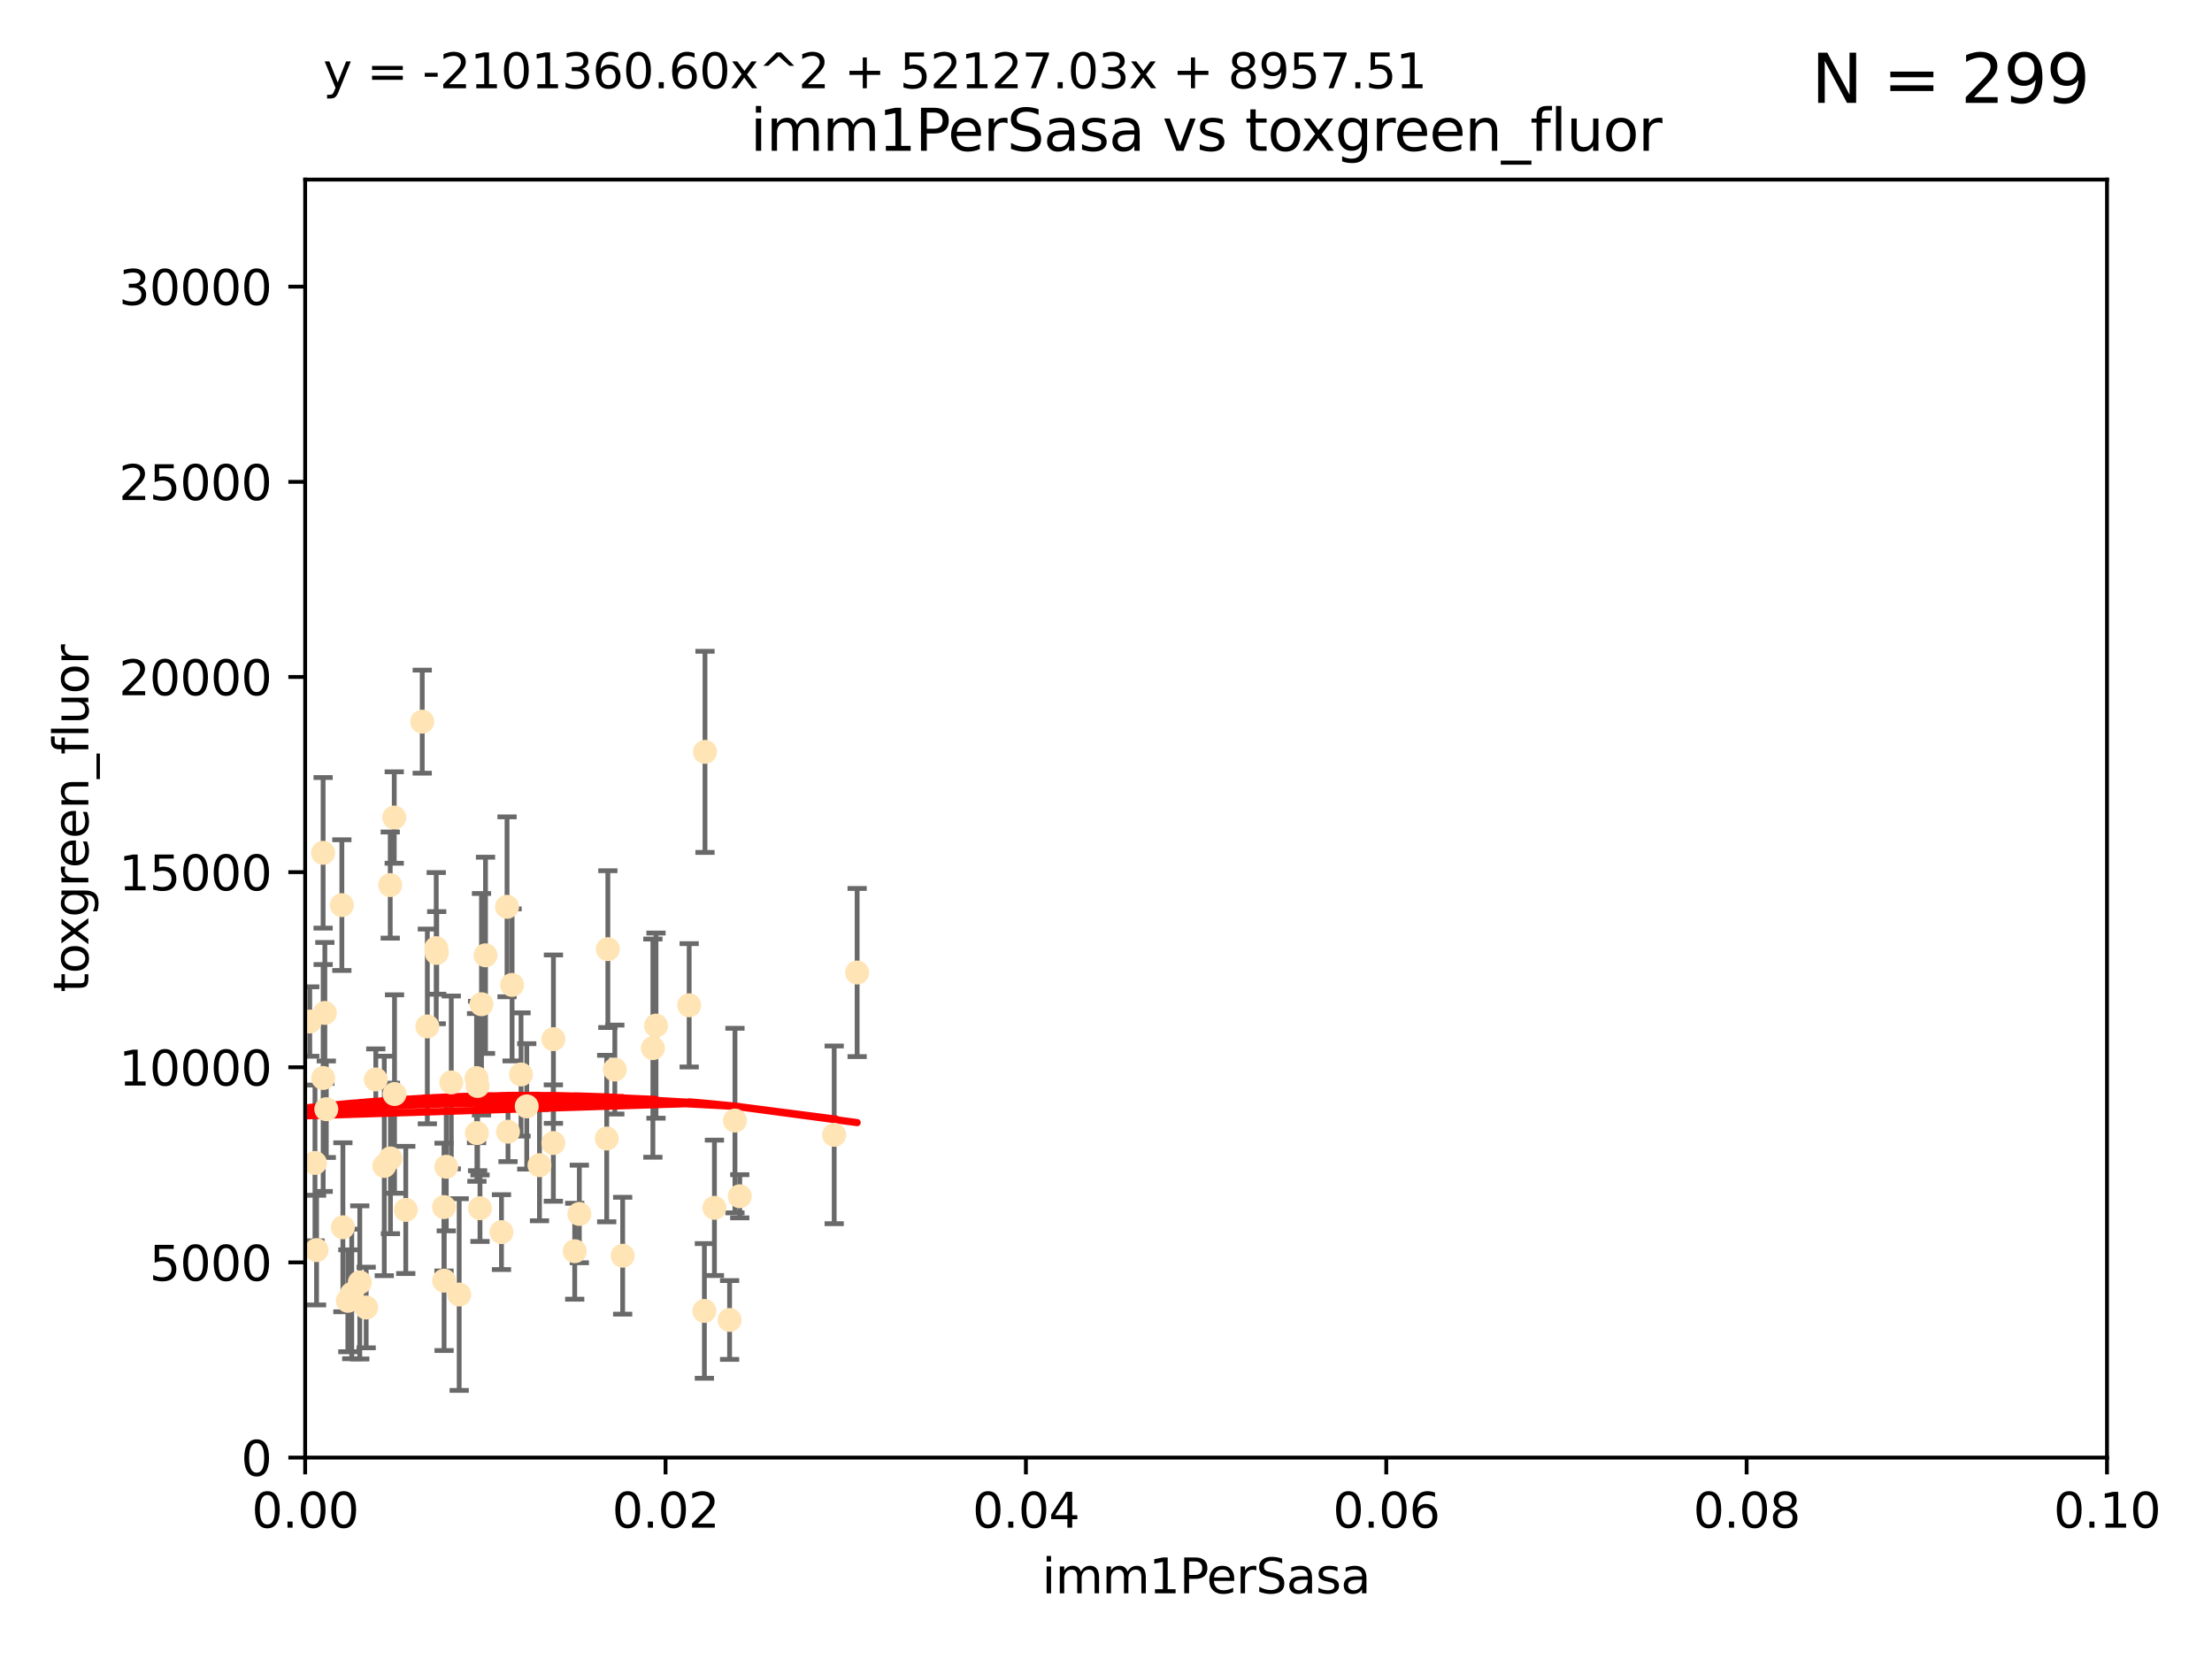 <?xml version="1.0" encoding="utf-8" standalone="no"?>
<!DOCTYPE svg PUBLIC "-//W3C//DTD SVG 1.1//EN"
  "http://www.w3.org/Graphics/SVG/1.1/DTD/svg11.dtd">
<svg xmlns:xlink="http://www.w3.org/1999/xlink" width="460.8pt" height="345.6pt" viewBox="0 0 460.8 345.6" xmlns="http://www.w3.org/2000/svg" version="1.1">
 <defs>
  <style type="text/css">*{stroke-linejoin: round; stroke-linecap: butt}</style>
 </defs>
 <g id="figure_1">
  <g id="patch_1">
   <path d="M 0 345.6 
L 460.8 345.6 
L 460.8 0 
L 0 0 
z
" style="fill: #ffffff"/>
  </g>
  <g id="axes_1">
   <g id="patch_2">
    <path d="M 63.571 303.64 
L 438.93 303.64 
L 438.93 37.411 
L 63.571 37.411 
z
" style="fill: #ffffff"/>
   </g>
   <g id="PathCollection_1">
    <defs>
     <path id="mb2cf558999" d="M 0 1.118 
C 0.297 1.118 0.581 1 0.791 0.791 
C 1 0.581 1.118 0.297 1.118 0 
C 1.118 -0.297 1 -0.581 0.791 -0.791 
C 0.581 -1 0.297 -1.118 0 -1.118 
C -0.297 -1.118 -0.581 -1 -0.791 -0.791 
C -1 -0.581 -1.118 -0.297 -1.118 0 
C -1.118 0.297 -1 0.581 -0.791 0.791 
C -0.581 1 -0.297 1.118 0 1.118 
z
" style="stroke: #ffe4b5"/>
    </defs>
    <g clip-path="url(#p24bffa159f)">
     <use xlink:href="#mb2cf558999" x="52.811" y="223.464" style="fill: #ffe4b5; stroke: #ffe4b5"/>
     <use xlink:href="#mb2cf558999" x="64.527" y="212.802" style="fill: #ffe4b5; stroke: #ffe4b5"/>
     <use xlink:href="#mb2cf558999" x="78.287" y="224.873" style="fill: #ffe4b5; stroke: #ffe4b5"/>
     <use xlink:href="#mb2cf558999" x="67.973" y="231.067" style="fill: #ffe4b5; stroke: #ffe4b5"/>
     <use xlink:href="#mb2cf558999" x="67.673" y="211.01" style="fill: #ffe4b5; stroke: #ffe4b5"/>
     <use xlink:href="#mb2cf558999" x="82.187" y="227.903" style="fill: #ffe4b5; stroke: #ffe4b5"/>
     <use xlink:href="#mb2cf558999" x="57.225" y="176.45" style="fill: #ffe4b5; stroke: #ffe4b5"/>
     <use xlink:href="#mb2cf558999" x="90.877" y="197.518" style="fill: #ffe4b5; stroke: #ffe4b5"/>
     <use xlink:href="#mb2cf558999" x="99.491" y="226.23" style="fill: #ffe4b5; stroke: #ffe4b5"/>
     <use xlink:href="#mb2cf558999" x="59.235" y="208.258" style="fill: #ffe4b5; stroke: #ffe4b5"/>
     <use xlink:href="#mb2cf558999" x="72.462" y="270.979" style="fill: #ffe4b5; stroke: #ffe4b5"/>
     <use xlink:href="#mb2cf558999" x="71.217" y="188.554" style="fill: #ffe4b5; stroke: #ffe4b5"/>
     <use xlink:href="#mb2cf558999" x="67.31" y="177.661" style="fill: #ffe4b5; stroke: #ffe4b5"/>
     <use xlink:href="#mb2cf558999" x="71.431" y="255.665" style="fill: #ffe4b5; stroke: #ffe4b5"/>
     <use xlink:href="#mb2cf558999" x="52.216" y="251.455" style="fill: #ffe4b5; stroke: #ffe4b5"/>
     <use xlink:href="#mb2cf558999" x="60.04" y="263.475" style="fill: #ffe4b5; stroke: #ffe4b5"/>
     <use xlink:href="#mb2cf558999" x="84.532" y="252.047" style="fill: #ffe4b5; stroke: #ffe4b5"/>
     <use xlink:href="#mb2cf558999" x="81.293" y="184.376" style="fill: #ffe4b5; stroke: #ffe4b5"/>
     <use xlink:href="#mb2cf558999" x="90.975" y="198.51" style="fill: #ffe4b5; stroke: #ffe4b5"/>
     <use xlink:href="#mb2cf558999" x="94.008" y="225.488" style="fill: #ffe4b5; stroke: #ffe4b5"/>
     <use xlink:href="#mb2cf558999" x="60.499" y="217.195" style="fill: #ffe4b5; stroke: #ffe4b5"/>
     <use xlink:href="#mb2cf558999" x="101.141" y="199.008" style="fill: #ffe4b5; stroke: #ffe4b5"/>
     <use xlink:href="#mb2cf558999" x="92.496" y="251.458" style="fill: #ffe4b5; stroke: #ffe4b5"/>
     <use xlink:href="#mb2cf558999" x="48.644" y="247.882" style="fill: #ffe4b5; stroke: #ffe4b5"/>
     <use xlink:href="#mb2cf558999" x="46.339" y="218.013" style="fill: #ffe4b5; stroke: #ffe4b5"/>
     <use xlink:href="#mb2cf558999" x="80.052" y="242.885" style="fill: #ffe4b5; stroke: #ffe4b5"/>
     <use xlink:href="#mb2cf558999" x="115.275" y="238.115" style="fill: #ffe4b5; stroke: #ffe4b5"/>
     <use xlink:href="#mb2cf558999" x="81.337" y="241.324" style="fill: #ffe4b5; stroke: #ffe4b5"/>
     <use xlink:href="#mb2cf558999" x="105.827" y="235.752" style="fill: #ffe4b5; stroke: #ffe4b5"/>
     <use xlink:href="#mb2cf558999" x="87.959" y="150.334" style="fill: #ffe4b5; stroke: #ffe4b5"/>
     <use xlink:href="#mb2cf558999" x="89.023" y="213.825" style="fill: #ffe4b5; stroke: #ffe4b5"/>
     <use xlink:href="#mb2cf558999" x="60.187" y="237.288" style="fill: #ffe4b5; stroke: #ffe4b5"/>
     <use xlink:href="#mb2cf558999" x="82.129" y="170.305" style="fill: #ffe4b5; stroke: #ffe4b5"/>
     <use xlink:href="#mb2cf558999" x="128.077" y="222.809" style="fill: #ffe4b5; stroke: #ffe4b5"/>
     <use xlink:href="#mb2cf558999" x="115.289" y="216.473" style="fill: #ffe4b5; stroke: #ffe4b5"/>
     <use xlink:href="#mb2cf558999" x="100.303" y="209.201" style="fill: #ffe4b5; stroke: #ffe4b5"/>
     <use xlink:href="#mb2cf558999" x="95.659" y="269.678" style="fill: #ffe4b5; stroke: #ffe4b5"/>
     <use xlink:href="#mb2cf558999" x="73.276" y="269.55" style="fill: #ffe4b5; stroke: #ffe4b5"/>
     <use xlink:href="#mb2cf558999" x="65.618" y="242.263" style="fill: #ffe4b5; stroke: #ffe4b5"/>
     <use xlink:href="#mb2cf558999" x="92.965" y="243.055" style="fill: #ffe4b5; stroke: #ffe4b5"/>
     <use xlink:href="#mb2cf558999" x="129.712" y="261.588" style="fill: #ffe4b5; stroke: #ffe4b5"/>
     <use xlink:href="#mb2cf558999" x="61.162" y="234.075" style="fill: #ffe4b5; stroke: #ffe4b5"/>
     <use xlink:href="#mb2cf558999" x="67.322" y="224.564" style="fill: #ffe4b5; stroke: #ffe4b5"/>
     <use xlink:href="#mb2cf558999" x="99.991" y="251.692" style="fill: #ffe4b5; stroke: #ffe4b5"/>
     <use xlink:href="#mb2cf558999" x="74.95" y="267.149" style="fill: #ffe4b5; stroke: #ffe4b5"/>
     <use xlink:href="#mb2cf558999" x="99.275" y="224.589" style="fill: #ffe4b5; stroke: #ffe4b5"/>
     <use xlink:href="#mb2cf558999" x="65.944" y="260.418" style="fill: #ffe4b5; stroke: #ffe4b5"/>
     <use xlink:href="#mb2cf558999" x="136.008" y="218.347" style="fill: #ffe4b5; stroke: #ffe4b5"/>
     <use xlink:href="#mb2cf558999" x="76.28" y="272.377" style="fill: #ffe4b5; stroke: #ffe4b5"/>
     <use xlink:href="#mb2cf558999" x="105.627" y="188.907" style="fill: #ffe4b5; stroke: #ffe4b5"/>
     <use xlink:href="#mb2cf558999" x="112.383" y="242.731" style="fill: #ffe4b5; stroke: #ffe4b5"/>
     <use xlink:href="#mb2cf558999" x="106.676" y="205.175" style="fill: #ffe4b5; stroke: #ffe4b5"/>
     <use xlink:href="#mb2cf558999" x="108.539" y="223.836" style="fill: #ffe4b5; stroke: #ffe4b5"/>
     <use xlink:href="#mb2cf558999" x="92.512" y="266.787" style="fill: #ffe4b5; stroke: #ffe4b5"/>
     <use xlink:href="#mb2cf558999" x="126.388" y="237.179" style="fill: #ffe4b5; stroke: #ffe4b5"/>
     <use xlink:href="#mb2cf558999" x="119.725" y="260.652" style="fill: #ffe4b5; stroke: #ffe4b5"/>
     <use xlink:href="#mb2cf558999" x="136.656" y="213.654" style="fill: #ffe4b5; stroke: #ffe4b5"/>
     <use xlink:href="#mb2cf558999" x="104.465" y="256.674" style="fill: #ffe4b5; stroke: #ffe4b5"/>
     <use xlink:href="#mb2cf558999" x="148.828" y="251.615" style="fill: #ffe4b5; stroke: #ffe4b5"/>
     <use xlink:href="#mb2cf558999" x="143.568" y="209.421" style="fill: #ffe4b5; stroke: #ffe4b5"/>
     <use xlink:href="#mb2cf558999" x="146.863" y="156.625" style="fill: #ffe4b5; stroke: #ffe4b5"/>
     <use xlink:href="#mb2cf558999" x="120.687" y="252.889" style="fill: #ffe4b5; stroke: #ffe4b5"/>
     <use xlink:href="#mb2cf558999" x="126.627" y="197.723" style="fill: #ffe4b5; stroke: #ffe4b5"/>
     <use xlink:href="#mb2cf558999" x="99.35" y="236.039" style="fill: #ffe4b5; stroke: #ffe4b5"/>
     <use xlink:href="#mb2cf558999" x="47.299" y="275.586" style="fill: #ffe4b5; stroke: #ffe4b5"/>
     <use xlink:href="#mb2cf558999" x="146.736" y="273.091" style="fill: #ffe4b5; stroke: #ffe4b5"/>
     <use xlink:href="#mb2cf558999" x="154.107" y="249.204" style="fill: #ffe4b5; stroke: #ffe4b5"/>
     <use xlink:href="#mb2cf558999" x="109.731" y="230.478" style="fill: #ffe4b5; stroke: #ffe4b5"/>
     <use xlink:href="#mb2cf558999" x="151.99" y="274.972" style="fill: #ffe4b5; stroke: #ffe4b5"/>
     <use xlink:href="#mb2cf558999" x="178.558" y="202.594" style="fill: #ffe4b5; stroke: #ffe4b5"/>
     <use xlink:href="#mb2cf558999" x="153.106" y="233.435" style="fill: #ffe4b5; stroke: #ffe4b5"/>
     <use xlink:href="#mb2cf558999" x="173.776" y="236.407" style="fill: #ffe4b5; stroke: #ffe4b5"/>
    </g>
   </g>
   <g id="matplotlib.axis_1">
    <g id="xtick_1">
     <g id="line2d_1">
      <defs>
       <path id="m63541d4ed2" d="M 0 0 
L 0 3.5 
" style="stroke: #000000; stroke-width: 0.8"/>
      </defs>
      <g>
       <use xlink:href="#m63541d4ed2" x="63.571" y="303.64" style="stroke: #000000; stroke-width: 0.8"/>
      </g>
     </g>
     <g id="text_1">
      <!-- 0.00 -->
      <g transform="translate(52.438 318.238)scale(0.1 -0.1)">
       <defs>
        <path id="DejaVuSans-30" d="M 2034 4250 
Q 1547 4250 1301 3770 
Q 1056 3291 1056 2328 
Q 1056 1369 1301 889 
Q 1547 409 2034 409 
Q 2525 409 2770 889 
Q 3016 1369 3016 2328 
Q 3016 3291 2770 3770 
Q 2525 4250 2034 4250 
z
M 2034 4750 
Q 2819 4750 3233 4129 
Q 3647 3509 3647 2328 
Q 3647 1150 3233 529 
Q 2819 -91 2034 -91 
Q 1250 -91 836 529 
Q 422 1150 422 2328 
Q 422 3509 836 4129 
Q 1250 4750 2034 4750 
z
" transform="scale(0.016)"/>
        <path id="DejaVuSans-2e" d="M 684 794 
L 1344 794 
L 1344 0 
L 684 0 
L 684 794 
z
" transform="scale(0.016)"/>
       </defs>
       <use xlink:href="#DejaVuSans-30"/>
       <use xlink:href="#DejaVuSans-2e" x="63.623"/>
       <use xlink:href="#DejaVuSans-30" x="95.41"/>
       <use xlink:href="#DejaVuSans-30" x="159.033"/>
      </g>
     </g>
    </g>
    <g id="xtick_2">
     <g id="line2d_2">
      <g>
       <use xlink:href="#m63541d4ed2" x="138.643" y="303.64" style="stroke: #000000; stroke-width: 0.8"/>
      </g>
     </g>
     <g id="text_2">
      <!-- 0.02 -->
      <g transform="translate(127.51 318.238)scale(0.1 -0.1)">
       <defs>
        <path id="DejaVuSans-32" d="M 1228 531 
L 3431 531 
L 3431 0 
L 469 0 
L 469 531 
Q 828 903 1448 1529 
Q 2069 2156 2228 2338 
Q 2531 2678 2651 2914 
Q 2772 3150 2772 3378 
Q 2772 3750 2511 3984 
Q 2250 4219 1831 4219 
Q 1534 4219 1204 4116 
Q 875 4013 500 3803 
L 500 4441 
Q 881 4594 1212 4672 
Q 1544 4750 1819 4750 
Q 2544 4750 2975 4387 
Q 3406 4025 3406 3419 
Q 3406 3131 3298 2873 
Q 3191 2616 2906 2266 
Q 2828 2175 2409 1742 
Q 1991 1309 1228 531 
z
" transform="scale(0.016)"/>
       </defs>
       <use xlink:href="#DejaVuSans-30"/>
       <use xlink:href="#DejaVuSans-2e" x="63.623"/>
       <use xlink:href="#DejaVuSans-30" x="95.41"/>
       <use xlink:href="#DejaVuSans-32" x="159.033"/>
      </g>
     </g>
    </g>
    <g id="xtick_3">
     <g id="line2d_3">
      <g>
       <use xlink:href="#m63541d4ed2" x="213.715" y="303.64" style="stroke: #000000; stroke-width: 0.8"/>
      </g>
     </g>
     <g id="text_3">
      <!-- 0.04 -->
      <g transform="translate(202.582 318.238)scale(0.1 -0.1)">
       <defs>
        <path id="DejaVuSans-34" d="M 2419 4116 
L 825 1625 
L 2419 1625 
L 2419 4116 
z
M 2253 4666 
L 3047 4666 
L 3047 1625 
L 3713 1625 
L 3713 1100 
L 3047 1100 
L 3047 0 
L 2419 0 
L 2419 1100 
L 313 1100 
L 313 1709 
L 2253 4666 
z
" transform="scale(0.016)"/>
       </defs>
       <use xlink:href="#DejaVuSans-30"/>
       <use xlink:href="#DejaVuSans-2e" x="63.623"/>
       <use xlink:href="#DejaVuSans-30" x="95.41"/>
       <use xlink:href="#DejaVuSans-34" x="159.033"/>
      </g>
     </g>
    </g>
    <g id="xtick_4">
     <g id="line2d_4">
      <g>
       <use xlink:href="#m63541d4ed2" x="288.786" y="303.64" style="stroke: #000000; stroke-width: 0.8"/>
      </g>
     </g>
     <g id="text_4">
      <!-- 0.06 -->
      <g transform="translate(277.654 318.238)scale(0.1 -0.1)">
       <defs>
        <path id="DejaVuSans-36" d="M 2113 2584 
Q 1688 2584 1439 2293 
Q 1191 2003 1191 1497 
Q 1191 994 1439 701 
Q 1688 409 2113 409 
Q 2538 409 2786 701 
Q 3034 994 3034 1497 
Q 3034 2003 2786 2293 
Q 2538 2584 2113 2584 
z
M 3366 4563 
L 3366 3988 
Q 3128 4100 2886 4159 
Q 2644 4219 2406 4219 
Q 1781 4219 1451 3797 
Q 1122 3375 1075 2522 
Q 1259 2794 1537 2939 
Q 1816 3084 2150 3084 
Q 2853 3084 3261 2657 
Q 3669 2231 3669 1497 
Q 3669 778 3244 343 
Q 2819 -91 2113 -91 
Q 1303 -91 875 529 
Q 447 1150 447 2328 
Q 447 3434 972 4092 
Q 1497 4750 2381 4750 
Q 2619 4750 2861 4703 
Q 3103 4656 3366 4563 
z
" transform="scale(0.016)"/>
       </defs>
       <use xlink:href="#DejaVuSans-30"/>
       <use xlink:href="#DejaVuSans-2e" x="63.623"/>
       <use xlink:href="#DejaVuSans-30" x="95.41"/>
       <use xlink:href="#DejaVuSans-36" x="159.033"/>
      </g>
     </g>
    </g>
    <g id="xtick_5">
     <g id="line2d_5">
      <g>
       <use xlink:href="#m63541d4ed2" x="363.858" y="303.64" style="stroke: #000000; stroke-width: 0.8"/>
      </g>
     </g>
     <g id="text_5">
      <!-- 0.08 -->
      <g transform="translate(352.725 318.238)scale(0.1 -0.1)">
       <defs>
        <path id="DejaVuSans-38" d="M 2034 2216 
Q 1584 2216 1326 1975 
Q 1069 1734 1069 1313 
Q 1069 891 1326 650 
Q 1584 409 2034 409 
Q 2484 409 2743 651 
Q 3003 894 3003 1313 
Q 3003 1734 2745 1975 
Q 2488 2216 2034 2216 
z
M 1403 2484 
Q 997 2584 770 2862 
Q 544 3141 544 3541 
Q 544 4100 942 4425 
Q 1341 4750 2034 4750 
Q 2731 4750 3128 4425 
Q 3525 4100 3525 3541 
Q 3525 3141 3298 2862 
Q 3072 2584 2669 2484 
Q 3125 2378 3379 2068 
Q 3634 1759 3634 1313 
Q 3634 634 3220 271 
Q 2806 -91 2034 -91 
Q 1263 -91 848 271 
Q 434 634 434 1313 
Q 434 1759 690 2068 
Q 947 2378 1403 2484 
z
M 1172 3481 
Q 1172 3119 1398 2916 
Q 1625 2713 2034 2713 
Q 2441 2713 2670 2916 
Q 2900 3119 2900 3481 
Q 2900 3844 2670 4047 
Q 2441 4250 2034 4250 
Q 1625 4250 1398 4047 
Q 1172 3844 1172 3481 
z
" transform="scale(0.016)"/>
       </defs>
       <use xlink:href="#DejaVuSans-30"/>
       <use xlink:href="#DejaVuSans-2e" x="63.623"/>
       <use xlink:href="#DejaVuSans-30" x="95.41"/>
       <use xlink:href="#DejaVuSans-38" x="159.033"/>
      </g>
     </g>
    </g>
    <g id="xtick_6">
     <g id="line2d_6">
      <g>
       <use xlink:href="#m63541d4ed2" x="438.93" y="303.64" style="stroke: #000000; stroke-width: 0.8"/>
      </g>
     </g>
     <g id="text_6">
      <!-- 0.10 -->
      <g transform="translate(427.797 318.238)scale(0.1 -0.1)">
       <defs>
        <path id="DejaVuSans-31" d="M 794 531 
L 1825 531 
L 1825 4091 
L 703 3866 
L 703 4441 
L 1819 4666 
L 2450 4666 
L 2450 531 
L 3481 531 
L 3481 0 
L 794 0 
L 794 531 
z
" transform="scale(0.016)"/>
       </defs>
       <use xlink:href="#DejaVuSans-30"/>
       <use xlink:href="#DejaVuSans-2e" x="63.623"/>
       <use xlink:href="#DejaVuSans-31" x="95.41"/>
       <use xlink:href="#DejaVuSans-30" x="159.033"/>
      </g>
     </g>
    </g>
    <g id="text_7">
     <!-- imm1PerSasa -->
     <g transform="translate(217.067 331.917)scale(0.1 -0.1)">
      <defs>
       <path id="DejaVuSans-69" d="M 603 3500 
L 1178 3500 
L 1178 0 
L 603 0 
L 603 3500 
z
M 603 4863 
L 1178 4863 
L 1178 4134 
L 603 4134 
L 603 4863 
z
" transform="scale(0.016)"/>
       <path id="DejaVuSans-6d" d="M 3328 2828 
Q 3544 3216 3844 3400 
Q 4144 3584 4550 3584 
Q 5097 3584 5394 3201 
Q 5691 2819 5691 2113 
L 5691 0 
L 5113 0 
L 5113 2094 
Q 5113 2597 4934 2840 
Q 4756 3084 4391 3084 
Q 3944 3084 3684 2787 
Q 3425 2491 3425 1978 
L 3425 0 
L 2847 0 
L 2847 2094 
Q 2847 2600 2669 2842 
Q 2491 3084 2119 3084 
Q 1678 3084 1418 2786 
Q 1159 2488 1159 1978 
L 1159 0 
L 581 0 
L 581 3500 
L 1159 3500 
L 1159 2956 
Q 1356 3278 1631 3431 
Q 1906 3584 2284 3584 
Q 2666 3584 2933 3390 
Q 3200 3197 3328 2828 
z
" transform="scale(0.016)"/>
       <path id="DejaVuSans-50" d="M 1259 4147 
L 1259 2394 
L 2053 2394 
Q 2494 2394 2734 2622 
Q 2975 2850 2975 3272 
Q 2975 3691 2734 3919 
Q 2494 4147 2053 4147 
L 1259 4147 
z
M 628 4666 
L 2053 4666 
Q 2838 4666 3239 4311 
Q 3641 3956 3641 3272 
Q 3641 2581 3239 2228 
Q 2838 1875 2053 1875 
L 1259 1875 
L 1259 0 
L 628 0 
L 628 4666 
z
" transform="scale(0.016)"/>
       <path id="DejaVuSans-65" d="M 3597 1894 
L 3597 1613 
L 953 1613 
Q 991 1019 1311 708 
Q 1631 397 2203 397 
Q 2534 397 2845 478 
Q 3156 559 3463 722 
L 3463 178 
Q 3153 47 2828 -22 
Q 2503 -91 2169 -91 
Q 1331 -91 842 396 
Q 353 884 353 1716 
Q 353 2575 817 3079 
Q 1281 3584 2069 3584 
Q 2775 3584 3186 3129 
Q 3597 2675 3597 1894 
z
M 3022 2063 
Q 3016 2534 2758 2815 
Q 2500 3097 2075 3097 
Q 1594 3097 1305 2825 
Q 1016 2553 972 2059 
L 3022 2063 
z
" transform="scale(0.016)"/>
       <path id="DejaVuSans-72" d="M 2631 2963 
Q 2534 3019 2420 3045 
Q 2306 3072 2169 3072 
Q 1681 3072 1420 2755 
Q 1159 2438 1159 1844 
L 1159 0 
L 581 0 
L 581 3500 
L 1159 3500 
L 1159 2956 
Q 1341 3275 1631 3429 
Q 1922 3584 2338 3584 
Q 2397 3584 2469 3576 
Q 2541 3569 2628 3553 
L 2631 2963 
z
" transform="scale(0.016)"/>
       <path id="DejaVuSans-53" d="M 3425 4513 
L 3425 3897 
Q 3066 4069 2747 4153 
Q 2428 4238 2131 4238 
Q 1616 4238 1336 4038 
Q 1056 3838 1056 3469 
Q 1056 3159 1242 3001 
Q 1428 2844 1947 2747 
L 2328 2669 
Q 3034 2534 3370 2195 
Q 3706 1856 3706 1288 
Q 3706 609 3251 259 
Q 2797 -91 1919 -91 
Q 1588 -91 1214 -16 
Q 841 59 441 206 
L 441 856 
Q 825 641 1194 531 
Q 1563 422 1919 422 
Q 2459 422 2753 634 
Q 3047 847 3047 1241 
Q 3047 1584 2836 1778 
Q 2625 1972 2144 2069 
L 1759 2144 
Q 1053 2284 737 2584 
Q 422 2884 422 3419 
Q 422 4038 858 4394 
Q 1294 4750 2059 4750 
Q 2388 4750 2728 4690 
Q 3069 4631 3425 4513 
z
" transform="scale(0.016)"/>
       <path id="DejaVuSans-61" d="M 2194 1759 
Q 1497 1759 1228 1600 
Q 959 1441 959 1056 
Q 959 750 1161 570 
Q 1363 391 1709 391 
Q 2188 391 2477 730 
Q 2766 1069 2766 1631 
L 2766 1759 
L 2194 1759 
z
M 3341 1997 
L 3341 0 
L 2766 0 
L 2766 531 
Q 2569 213 2275 61 
Q 1981 -91 1556 -91 
Q 1019 -91 701 211 
Q 384 513 384 1019 
Q 384 1609 779 1909 
Q 1175 2209 1959 2209 
L 2766 2209 
L 2766 2266 
Q 2766 2663 2505 2880 
Q 2244 3097 1772 3097 
Q 1472 3097 1187 3025 
Q 903 2953 641 2809 
L 641 3341 
Q 956 3463 1253 3523 
Q 1550 3584 1831 3584 
Q 2591 3584 2966 3190 
Q 3341 2797 3341 1997 
z
" transform="scale(0.016)"/>
       <path id="DejaVuSans-73" d="M 2834 3397 
L 2834 2853 
Q 2591 2978 2328 3040 
Q 2066 3103 1784 3103 
Q 1356 3103 1142 2972 
Q 928 2841 928 2578 
Q 928 2378 1081 2264 
Q 1234 2150 1697 2047 
L 1894 2003 
Q 2506 1872 2764 1633 
Q 3022 1394 3022 966 
Q 3022 478 2636 193 
Q 2250 -91 1575 -91 
Q 1294 -91 989 -36 
Q 684 19 347 128 
L 347 722 
Q 666 556 975 473 
Q 1284 391 1588 391 
Q 1994 391 2212 530 
Q 2431 669 2431 922 
Q 2431 1156 2273 1281 
Q 2116 1406 1581 1522 
L 1381 1569 
Q 847 1681 609 1914 
Q 372 2147 372 2553 
Q 372 3047 722 3315 
Q 1072 3584 1716 3584 
Q 2034 3584 2315 3537 
Q 2597 3491 2834 3397 
z
" transform="scale(0.016)"/>
      </defs>
      <use xlink:href="#DejaVuSans-69"/>
      <use xlink:href="#DejaVuSans-6d" x="27.783"/>
      <use xlink:href="#DejaVuSans-6d" x="125.195"/>
      <use xlink:href="#DejaVuSans-31" x="222.607"/>
      <use xlink:href="#DejaVuSans-50" x="286.23"/>
      <use xlink:href="#DejaVuSans-65" x="342.908"/>
      <use xlink:href="#DejaVuSans-72" x="404.432"/>
      <use xlink:href="#DejaVuSans-53" x="445.545"/>
      <use xlink:href="#DejaVuSans-61" x="509.021"/>
      <use xlink:href="#DejaVuSans-73" x="570.301"/>
      <use xlink:href="#DejaVuSans-61" x="622.4"/>
     </g>
    </g>
   </g>
   <g id="matplotlib.axis_2">
    <g id="ytick_1">
     <g id="line2d_7">
      <defs>
       <path id="m1a18ca029e" d="M 0 0 
L -3.5 0 
" style="stroke: #000000; stroke-width: 0.8"/>
      </defs>
      <g>
       <use xlink:href="#m1a18ca029e" x="63.571" y="303.64" style="stroke: #000000; stroke-width: 0.8"/>
      </g>
     </g>
     <g id="text_8">
      <!-- 0 -->
      <g transform="translate(50.209 307.439)scale(0.1 -0.1)">
       <use xlink:href="#DejaVuSans-30"/>
      </g>
     </g>
    </g>
    <g id="ytick_2">
     <g id="line2d_8">
      <g>
       <use xlink:href="#m1a18ca029e" x="63.571" y="262.986" style="stroke: #000000; stroke-width: 0.8"/>
      </g>
     </g>
     <g id="text_9">
      <!-- 5000 -->
      <g transform="translate(31.121 266.786)scale(0.1 -0.1)">
       <defs>
        <path id="DejaVuSans-35" d="M 691 4666 
L 3169 4666 
L 3169 4134 
L 1269 4134 
L 1269 2991 
Q 1406 3038 1543 3061 
Q 1681 3084 1819 3084 
Q 2600 3084 3056 2656 
Q 3513 2228 3513 1497 
Q 3513 744 3044 326 
Q 2575 -91 1722 -91 
Q 1428 -91 1123 -41 
Q 819 9 494 109 
L 494 744 
Q 775 591 1075 516 
Q 1375 441 1709 441 
Q 2250 441 2565 725 
Q 2881 1009 2881 1497 
Q 2881 1984 2565 2268 
Q 2250 2553 1709 2553 
Q 1456 2553 1204 2497 
Q 953 2441 691 2322 
L 691 4666 
z
" transform="scale(0.016)"/>
       </defs>
       <use xlink:href="#DejaVuSans-35"/>
       <use xlink:href="#DejaVuSans-30" x="63.623"/>
       <use xlink:href="#DejaVuSans-30" x="127.246"/>
       <use xlink:href="#DejaVuSans-30" x="190.869"/>
      </g>
     </g>
    </g>
    <g id="ytick_3">
     <g id="line2d_9">
      <g>
       <use xlink:href="#m1a18ca029e" x="63.571" y="222.333" style="stroke: #000000; stroke-width: 0.8"/>
      </g>
     </g>
     <g id="text_10">
      <!-- 10000 -->
      <g transform="translate(24.759 226.132)scale(0.1 -0.1)">
       <use xlink:href="#DejaVuSans-31"/>
       <use xlink:href="#DejaVuSans-30" x="63.623"/>
       <use xlink:href="#DejaVuSans-30" x="127.246"/>
       <use xlink:href="#DejaVuSans-30" x="190.869"/>
       <use xlink:href="#DejaVuSans-30" x="254.492"/>
      </g>
     </g>
    </g>
    <g id="ytick_4">
     <g id="line2d_10">
      <g>
       <use xlink:href="#m1a18ca029e" x="63.571" y="181.679" style="stroke: #000000; stroke-width: 0.8"/>
      </g>
     </g>
     <g id="text_11">
      <!-- 15000 -->
      <g transform="translate(24.759 185.478)scale(0.1 -0.1)">
       <use xlink:href="#DejaVuSans-31"/>
       <use xlink:href="#DejaVuSans-35" x="63.623"/>
       <use xlink:href="#DejaVuSans-30" x="127.246"/>
       <use xlink:href="#DejaVuSans-30" x="190.869"/>
       <use xlink:href="#DejaVuSans-30" x="254.492"/>
      </g>
     </g>
    </g>
    <g id="ytick_5">
     <g id="line2d_11">
      <g>
       <use xlink:href="#m1a18ca029e" x="63.571" y="141.026" style="stroke: #000000; stroke-width: 0.8"/>
      </g>
     </g>
     <g id="text_12">
      <!-- 20000 -->
      <g transform="translate(24.759 144.825)scale(0.1 -0.1)">
       <use xlink:href="#DejaVuSans-32"/>
       <use xlink:href="#DejaVuSans-30" x="63.623"/>
       <use xlink:href="#DejaVuSans-30" x="127.246"/>
       <use xlink:href="#DejaVuSans-30" x="190.869"/>
       <use xlink:href="#DejaVuSans-30" x="254.492"/>
      </g>
     </g>
    </g>
    <g id="ytick_6">
     <g id="line2d_12">
      <g>
       <use xlink:href="#m1a18ca029e" x="63.571" y="100.372" style="stroke: #000000; stroke-width: 0.8"/>
      </g>
     </g>
     <g id="text_13">
      <!-- 25000 -->
      <g transform="translate(24.759 104.171)scale(0.1 -0.1)">
       <use xlink:href="#DejaVuSans-32"/>
       <use xlink:href="#DejaVuSans-35" x="63.623"/>
       <use xlink:href="#DejaVuSans-30" x="127.246"/>
       <use xlink:href="#DejaVuSans-30" x="190.869"/>
       <use xlink:href="#DejaVuSans-30" x="254.492"/>
      </g>
     </g>
    </g>
    <g id="ytick_7">
     <g id="line2d_13">
      <g>
       <use xlink:href="#m1a18ca029e" x="63.571" y="59.718" style="stroke: #000000; stroke-width: 0.8"/>
      </g>
     </g>
     <g id="text_14">
      <!-- 30000 -->
      <g transform="translate(24.759 63.518)scale(0.1 -0.1)">
       <defs>
        <path id="DejaVuSans-33" d="M 2597 2516 
Q 3050 2419 3304 2112 
Q 3559 1806 3559 1356 
Q 3559 666 3084 287 
Q 2609 -91 1734 -91 
Q 1441 -91 1130 -33 
Q 819 25 488 141 
L 488 750 
Q 750 597 1062 519 
Q 1375 441 1716 441 
Q 2309 441 2620 675 
Q 2931 909 2931 1356 
Q 2931 1769 2642 2001 
Q 2353 2234 1838 2234 
L 1294 2234 
L 1294 2753 
L 1863 2753 
Q 2328 2753 2575 2939 
Q 2822 3125 2822 3475 
Q 2822 3834 2567 4026 
Q 2313 4219 1838 4219 
Q 1578 4219 1281 4162 
Q 984 4106 628 3988 
L 628 4550 
Q 988 4650 1302 4700 
Q 1616 4750 1894 4750 
Q 2613 4750 3031 4423 
Q 3450 4097 3450 3541 
Q 3450 3153 3228 2886 
Q 3006 2619 2597 2516 
z
" transform="scale(0.016)"/>
       </defs>
       <use xlink:href="#DejaVuSans-33"/>
       <use xlink:href="#DejaVuSans-30" x="63.623"/>
       <use xlink:href="#DejaVuSans-30" x="127.246"/>
       <use xlink:href="#DejaVuSans-30" x="190.869"/>
       <use xlink:href="#DejaVuSans-30" x="254.492"/>
      </g>
     </g>
    </g>
    <g id="text_15">
     <!-- toxgreen_fluor -->
     <g transform="translate(18.401 206.72)rotate(-90)scale(0.1 -0.1)">
      <defs>
       <path id="DejaVuSans-74" d="M 1172 4494 
L 1172 3500 
L 2356 3500 
L 2356 3053 
L 1172 3053 
L 1172 1153 
Q 1172 725 1289 603 
Q 1406 481 1766 481 
L 2356 481 
L 2356 0 
L 1766 0 
Q 1100 0 847 248 
Q 594 497 594 1153 
L 594 3053 
L 172 3053 
L 172 3500 
L 594 3500 
L 594 4494 
L 1172 4494 
z
" transform="scale(0.016)"/>
       <path id="DejaVuSans-6f" d="M 1959 3097 
Q 1497 3097 1228 2736 
Q 959 2375 959 1747 
Q 959 1119 1226 758 
Q 1494 397 1959 397 
Q 2419 397 2687 759 
Q 2956 1122 2956 1747 
Q 2956 2369 2687 2733 
Q 2419 3097 1959 3097 
z
M 1959 3584 
Q 2709 3584 3137 3096 
Q 3566 2609 3566 1747 
Q 3566 888 3137 398 
Q 2709 -91 1959 -91 
Q 1206 -91 779 398 
Q 353 888 353 1747 
Q 353 2609 779 3096 
Q 1206 3584 1959 3584 
z
" transform="scale(0.016)"/>
       <path id="DejaVuSans-78" d="M 3513 3500 
L 2247 1797 
L 3578 0 
L 2900 0 
L 1881 1375 
L 863 0 
L 184 0 
L 1544 1831 
L 300 3500 
L 978 3500 
L 1906 2253 
L 2834 3500 
L 3513 3500 
z
" transform="scale(0.016)"/>
       <path id="DejaVuSans-67" d="M 2906 1791 
Q 2906 2416 2648 2759 
Q 2391 3103 1925 3103 
Q 1463 3103 1205 2759 
Q 947 2416 947 1791 
Q 947 1169 1205 825 
Q 1463 481 1925 481 
Q 2391 481 2648 825 
Q 2906 1169 2906 1791 
z
M 3481 434 
Q 3481 -459 3084 -895 
Q 2688 -1331 1869 -1331 
Q 1566 -1331 1297 -1286 
Q 1028 -1241 775 -1147 
L 775 -588 
Q 1028 -725 1275 -790 
Q 1522 -856 1778 -856 
Q 2344 -856 2625 -561 
Q 2906 -266 2906 331 
L 2906 616 
Q 2728 306 2450 153 
Q 2172 0 1784 0 
Q 1141 0 747 490 
Q 353 981 353 1791 
Q 353 2603 747 3093 
Q 1141 3584 1784 3584 
Q 2172 3584 2450 3431 
Q 2728 3278 2906 2969 
L 2906 3500 
L 3481 3500 
L 3481 434 
z
" transform="scale(0.016)"/>
       <path id="DejaVuSans-6e" d="M 3513 2113 
L 3513 0 
L 2938 0 
L 2938 2094 
Q 2938 2591 2744 2837 
Q 2550 3084 2163 3084 
Q 1697 3084 1428 2787 
Q 1159 2491 1159 1978 
L 1159 0 
L 581 0 
L 581 3500 
L 1159 3500 
L 1159 2956 
Q 1366 3272 1645 3428 
Q 1925 3584 2291 3584 
Q 2894 3584 3203 3211 
Q 3513 2838 3513 2113 
z
" transform="scale(0.016)"/>
       <path id="DejaVuSans-5f" d="M 3263 -1063 
L 3263 -1509 
L -63 -1509 
L -63 -1063 
L 3263 -1063 
z
" transform="scale(0.016)"/>
       <path id="DejaVuSans-66" d="M 2375 4863 
L 2375 4384 
L 1825 4384 
Q 1516 4384 1395 4259 
Q 1275 4134 1275 3809 
L 1275 3500 
L 2222 3500 
L 2222 3053 
L 1275 3053 
L 1275 0 
L 697 0 
L 697 3053 
L 147 3053 
L 147 3500 
L 697 3500 
L 697 3744 
Q 697 4328 969 4595 
Q 1241 4863 1831 4863 
L 2375 4863 
z
" transform="scale(0.016)"/>
       <path id="DejaVuSans-6c" d="M 603 4863 
L 1178 4863 
L 1178 0 
L 603 0 
L 603 4863 
z
" transform="scale(0.016)"/>
       <path id="DejaVuSans-75" d="M 544 1381 
L 544 3500 
L 1119 3500 
L 1119 1403 
Q 1119 906 1312 657 
Q 1506 409 1894 409 
Q 2359 409 2629 706 
Q 2900 1003 2900 1516 
L 2900 3500 
L 3475 3500 
L 3475 0 
L 2900 0 
L 2900 538 
Q 2691 219 2414 64 
Q 2138 -91 1772 -91 
Q 1169 -91 856 284 
Q 544 659 544 1381 
z
M 1991 3584 
L 1991 3584 
z
" transform="scale(0.016)"/>
      </defs>
      <use xlink:href="#DejaVuSans-74"/>
      <use xlink:href="#DejaVuSans-6f" x="39.209"/>
      <use xlink:href="#DejaVuSans-78" x="97.266"/>
      <use xlink:href="#DejaVuSans-67" x="156.445"/>
      <use xlink:href="#DejaVuSans-72" x="219.922"/>
      <use xlink:href="#DejaVuSans-65" x="258.785"/>
      <use xlink:href="#DejaVuSans-65" x="320.309"/>
      <use xlink:href="#DejaVuSans-6e" x="381.832"/>
      <use xlink:href="#DejaVuSans-5f" x="445.211"/>
      <use xlink:href="#DejaVuSans-66" x="495.211"/>
      <use xlink:href="#DejaVuSans-6c" x="530.416"/>
      <use xlink:href="#DejaVuSans-75" x="558.199"/>
      <use xlink:href="#DejaVuSans-6f" x="621.578"/>
      <use xlink:href="#DejaVuSans-72" x="682.76"/>
     </g>
    </g>
   </g>
   <g id="LineCollection_1">
    <path d="M 52.811 239.967 
L 52.811 206.961 
" clip-path="url(#p24bffa159f)" style="fill: none; stroke: #696969"/>
    <path d="M 64.527 220.032 
L 64.527 205.573 
" clip-path="url(#p24bffa159f)" style="fill: none; stroke: #696969"/>
    <path d="M 78.287 231.243 
L 78.287 218.504 
" clip-path="url(#p24bffa159f)" style="fill: none; stroke: #696969"/>
    <path d="M 67.973 241.119 
L 67.973 221.015 
" clip-path="url(#p24bffa159f)" style="fill: none; stroke: #696969"/>
    <path d="M 67.673 225.69 
L 67.673 196.329 
" clip-path="url(#p24bffa159f)" style="fill: none; stroke: #696969"/>
    <path d="M 82.187 248.569 
L 82.187 207.238 
" clip-path="url(#p24bffa159f)" style="fill: none; stroke: #696969"/>
    <path d="M 57.225 190.796 
L 57.225 162.103 
" clip-path="url(#p24bffa159f)" style="fill: none; stroke: #696969"/>
    <path d="M 90.877 213.263 
L 90.877 181.773 
" clip-path="url(#p24bffa159f)" style="fill: none; stroke: #696969"/>
    <path d="M 99.491 243.88 
L 99.491 208.581 
" clip-path="url(#p24bffa159f)" style="fill: none; stroke: #696969"/>
    <path d="M 59.235 213.953 
L 59.235 202.562 
" clip-path="url(#p24bffa159f)" style="fill: none; stroke: #696969"/>
    <path d="M 72.462 281.591 
L 72.462 260.367 
" clip-path="url(#p24bffa159f)" style="fill: none; stroke: #696969"/>
    <path d="M 71.217 202.169 
L 71.217 174.94 
" clip-path="url(#p24bffa159f)" style="fill: none; stroke: #696969"/>
    <path d="M 67.31 193.349 
L 67.31 161.973 
" clip-path="url(#p24bffa159f)" style="fill: none; stroke: #696969"/>
    <path d="M 71.431 273.27 
L 71.431 238.061 
" clip-path="url(#p24bffa159f)" style="fill: none; stroke: #696969"/>
    <path d="M 52.216 263.752 
L 52.216 239.159 
" clip-path="url(#p24bffa159f)" style="fill: none; stroke: #696969"/>
    <path d="M 60.04 285.018 
L 60.04 241.932 
" clip-path="url(#p24bffa159f)" style="fill: none; stroke: #696969"/>
    <path d="M 84.532 265.298 
L 84.532 238.796 
" clip-path="url(#p24bffa159f)" style="fill: none; stroke: #696969"/>
    <path d="M 81.293 195.428 
L 81.293 173.323 
" clip-path="url(#p24bffa159f)" style="fill: none; stroke: #696969"/>
    <path d="M 90.975 207.112 
L 90.975 189.909 
" clip-path="url(#p24bffa159f)" style="fill: none; stroke: #696969"/>
    <path d="M 94.008 243.487 
L 94.008 207.489 
" clip-path="url(#p24bffa159f)" style="fill: none; stroke: #696969"/>
    <path d="M 60.499 227.605 
L 60.499 206.784 
" clip-path="url(#p24bffa159f)" style="fill: none; stroke: #696969"/>
    <path d="M 101.141 219.445 
L 101.141 178.571 
" clip-path="url(#p24bffa159f)" style="fill: none; stroke: #696969"/>
    <path d="M 92.496 264.768 
L 92.496 238.148 
" clip-path="url(#p24bffa159f)" style="fill: none; stroke: #696969"/>
    <path d="M 48.644 258.528 
L 48.644 237.236 
" clip-path="url(#p24bffa159f)" style="fill: none; stroke: #696969"/>
    <path d="M 46.339 231.015 
L 46.339 205.011 
" clip-path="url(#p24bffa159f)" style="fill: none; stroke: #696969"/>
    <path d="M 80.052 265.745 
L 80.052 220.025 
" clip-path="url(#p24bffa159f)" style="fill: none; stroke: #696969"/>
    <path d="M 115.275 250.233 
L 115.275 225.998 
" clip-path="url(#p24bffa159f)" style="fill: none; stroke: #696969"/>
    <path d="M 81.337 257.002 
L 81.337 225.646 
" clip-path="url(#p24bffa159f)" style="fill: none; stroke: #696969"/>
    <path d="M 105.827 241.982 
L 105.827 229.521 
" clip-path="url(#p24bffa159f)" style="fill: none; stroke: #696969"/>
    <path d="M 87.959 161.068 
L 87.959 139.6 
" clip-path="url(#p24bffa159f)" style="fill: none; stroke: #696969"/>
    <path d="M 89.023 234.106 
L 89.023 193.545 
" clip-path="url(#p24bffa159f)" style="fill: none; stroke: #696969"/>
    <path d="M 60.187 259.699 
L 60.187 214.876 
" clip-path="url(#p24bffa159f)" style="fill: none; stroke: #696969"/>
    <path d="M 82.129 179.827 
L 82.129 160.782 
" clip-path="url(#p24bffa159f)" style="fill: none; stroke: #696969"/>
    <path d="M 128.077 232.071 
L 128.077 213.548 
" clip-path="url(#p24bffa159f)" style="fill: none; stroke: #696969"/>
    <path d="M 115.289 234.008 
L 115.289 198.938 
" clip-path="url(#p24bffa159f)" style="fill: none; stroke: #696969"/>
    <path d="M 100.303 232.272 
L 100.303 186.13 
" clip-path="url(#p24bffa159f)" style="fill: none; stroke: #696969"/>
    <path d="M 95.659 289.643 
L 95.659 249.712 
" clip-path="url(#p24bffa159f)" style="fill: none; stroke: #696969"/>
    <path d="M 73.276 283.046 
L 73.276 256.054 
" clip-path="url(#p24bffa159f)" style="fill: none; stroke: #696969"/>
    <path d="M 65.618 258.487 
L 65.618 226.04 
" clip-path="url(#p24bffa159f)" style="fill: none; stroke: #696969"/>
    <path d="M 92.965 256.404 
L 92.965 229.706 
" clip-path="url(#p24bffa159f)" style="fill: none; stroke: #696969"/>
    <path d="M 129.712 273.762 
L 129.712 249.414 
" clip-path="url(#p24bffa159f)" style="fill: none; stroke: #696969"/>
    <path d="M 61.162 241.454 
L 61.162 226.696 
" clip-path="url(#p24bffa159f)" style="fill: none; stroke: #696969"/>
    <path d="M 67.322 248.198 
L 67.322 200.931 
" clip-path="url(#p24bffa159f)" style="fill: none; stroke: #696969"/>
    <path d="M 99.991 258.613 
L 99.991 244.772 
" clip-path="url(#p24bffa159f)" style="fill: none; stroke: #696969"/>
    <path d="M 74.95 283.104 
L 74.95 251.194 
" clip-path="url(#p24bffa159f)" style="fill: none; stroke: #696969"/>
    <path d="M 99.275 238.042 
L 99.275 211.137 
" clip-path="url(#p24bffa159f)" style="fill: none; stroke: #696969"/>
    <path d="M 65.944 271.844 
L 65.944 248.991 
" clip-path="url(#p24bffa159f)" style="fill: none; stroke: #696969"/>
    <path d="M 136.008 241.072 
L 136.008 195.622 
" clip-path="url(#p24bffa159f)" style="fill: none; stroke: #696969"/>
    <path d="M 76.28 280.771 
L 76.28 263.983 
" clip-path="url(#p24bffa159f)" style="fill: none; stroke: #696969"/>
    <path d="M 105.627 207.643 
L 105.627 170.171 
" clip-path="url(#p24bffa159f)" style="fill: none; stroke: #696969"/>
    <path d="M 112.383 254.304 
L 112.383 231.158 
" clip-path="url(#p24bffa159f)" style="fill: none; stroke: #696969"/>
    <path d="M 106.676 221.006 
L 106.676 189.343 
" clip-path="url(#p24bffa159f)" style="fill: none; stroke: #696969"/>
    <path d="M 108.539 236.674 
L 108.539 210.999 
" clip-path="url(#p24bffa159f)" style="fill: none; stroke: #696969"/>
    <path d="M 92.512 281.343 
L 92.512 252.231 
" clip-path="url(#p24bffa159f)" style="fill: none; stroke: #696969"/>
    <path d="M 126.388 254.521 
L 126.388 219.838 
" clip-path="url(#p24bffa159f)" style="fill: none; stroke: #696969"/>
    <path d="M 119.725 270.642 
L 119.725 250.662 
" clip-path="url(#p24bffa159f)" style="fill: none; stroke: #696969"/>
    <path d="M 136.656 232.935 
L 136.656 194.373 
" clip-path="url(#p24bffa159f)" style="fill: none; stroke: #696969"/>
    <path d="M 104.465 264.469 
L 104.465 248.879 
" clip-path="url(#p24bffa159f)" style="fill: none; stroke: #696969"/>
    <path d="M 148.828 265.717 
L 148.828 237.512 
" clip-path="url(#p24bffa159f)" style="fill: none; stroke: #696969"/>
    <path d="M 143.568 222.268 
L 143.568 196.574 
" clip-path="url(#p24bffa159f)" style="fill: none; stroke: #696969"/>
    <path d="M 146.863 177.572 
L 146.863 135.679 
" clip-path="url(#p24bffa159f)" style="fill: none; stroke: #696969"/>
    <path d="M 120.687 263.053 
L 120.687 242.725 
" clip-path="url(#p24bffa159f)" style="fill: none; stroke: #696969"/>
    <path d="M 126.627 214.054 
L 126.627 181.392 
" clip-path="url(#p24bffa159f)" style="fill: none; stroke: #696969"/>
    <path d="M 99.35 246.086 
L 99.35 225.992 
" clip-path="url(#p24bffa159f)" style="fill: none; stroke: #696969"/>
    <path d="M 47.299 283.647 
L 47.299 267.525 
" clip-path="url(#p24bffa159f)" style="fill: none; stroke: #696969"/>
    <path d="M 146.736 287.119 
L 146.736 259.063 
" clip-path="url(#p24bffa159f)" style="fill: none; stroke: #696969"/>
    <path d="M 154.107 253.701 
L 154.107 244.707 
" clip-path="url(#p24bffa159f)" style="fill: none; stroke: #696969"/>
    <path d="M 109.731 243.539 
L 109.731 217.416 
" clip-path="url(#p24bffa159f)" style="fill: none; stroke: #696969"/>
    <path d="M 151.99 283.18 
L 151.99 266.764 
" clip-path="url(#p24bffa159f)" style="fill: none; stroke: #696969"/>
    <path d="M 178.558 220.108 
L 178.558 185.08 
" clip-path="url(#p24bffa159f)" style="fill: none; stroke: #696969"/>
    <path d="M 153.106 252.656 
L 153.106 214.213 
" clip-path="url(#p24bffa159f)" style="fill: none; stroke: #696969"/>
    <path d="M 173.776 254.916 
L 173.776 217.898 
" clip-path="url(#p24bffa159f)" style="fill: none; stroke: #696969"/>
   </g>
   <g id="line2d_14">
    <defs>
     <path id="mfc55d3b311" d="M 2 0 
L -2 -0 
" style="stroke: #696969"/>
    </defs>
    <g clip-path="url(#p24bffa159f)">
     <use xlink:href="#mfc55d3b311" x="52.811" y="239.967" style="fill: #696969; stroke: #696969"/>
     <use xlink:href="#mfc55d3b311" x="64.527" y="220.032" style="fill: #696969; stroke: #696969"/>
     <use xlink:href="#mfc55d3b311" x="78.287" y="231.243" style="fill: #696969; stroke: #696969"/>
     <use xlink:href="#mfc55d3b311" x="67.973" y="241.119" style="fill: #696969; stroke: #696969"/>
     <use xlink:href="#mfc55d3b311" x="67.673" y="225.69" style="fill: #696969; stroke: #696969"/>
     <use xlink:href="#mfc55d3b311" x="82.187" y="248.569" style="fill: #696969; stroke: #696969"/>
     <use xlink:href="#mfc55d3b311" x="57.225" y="190.796" style="fill: #696969; stroke: #696969"/>
     <use xlink:href="#mfc55d3b311" x="90.877" y="213.263" style="fill: #696969; stroke: #696969"/>
     <use xlink:href="#mfc55d3b311" x="99.491" y="243.88" style="fill: #696969; stroke: #696969"/>
     <use xlink:href="#mfc55d3b311" x="59.235" y="213.953" style="fill: #696969; stroke: #696969"/>
     <use xlink:href="#mfc55d3b311" x="72.462" y="281.591" style="fill: #696969; stroke: #696969"/>
     <use xlink:href="#mfc55d3b311" x="71.217" y="202.169" style="fill: #696969; stroke: #696969"/>
     <use xlink:href="#mfc55d3b311" x="67.31" y="193.349" style="fill: #696969; stroke: #696969"/>
     <use xlink:href="#mfc55d3b311" x="71.431" y="273.27" style="fill: #696969; stroke: #696969"/>
     <use xlink:href="#mfc55d3b311" x="52.216" y="263.752" style="fill: #696969; stroke: #696969"/>
     <use xlink:href="#mfc55d3b311" x="60.04" y="285.018" style="fill: #696969; stroke: #696969"/>
     <use xlink:href="#mfc55d3b311" x="84.532" y="265.298" style="fill: #696969; stroke: #696969"/>
     <use xlink:href="#mfc55d3b311" x="81.293" y="195.428" style="fill: #696969; stroke: #696969"/>
     <use xlink:href="#mfc55d3b311" x="90.975" y="207.112" style="fill: #696969; stroke: #696969"/>
     <use xlink:href="#mfc55d3b311" x="94.008" y="243.487" style="fill: #696969; stroke: #696969"/>
     <use xlink:href="#mfc55d3b311" x="60.499" y="227.605" style="fill: #696969; stroke: #696969"/>
     <use xlink:href="#mfc55d3b311" x="101.141" y="219.445" style="fill: #696969; stroke: #696969"/>
     <use xlink:href="#mfc55d3b311" x="92.496" y="264.768" style="fill: #696969; stroke: #696969"/>
     <use xlink:href="#mfc55d3b311" x="48.644" y="258.528" style="fill: #696969; stroke: #696969"/>
     <use xlink:href="#mfc55d3b311" x="46.339" y="231.015" style="fill: #696969; stroke: #696969"/>
     <use xlink:href="#mfc55d3b311" x="80.052" y="265.745" style="fill: #696969; stroke: #696969"/>
     <use xlink:href="#mfc55d3b311" x="115.275" y="250.233" style="fill: #696969; stroke: #696969"/>
     <use xlink:href="#mfc55d3b311" x="81.337" y="257.002" style="fill: #696969; stroke: #696969"/>
     <use xlink:href="#mfc55d3b311" x="105.827" y="241.982" style="fill: #696969; stroke: #696969"/>
     <use xlink:href="#mfc55d3b311" x="87.959" y="161.068" style="fill: #696969; stroke: #696969"/>
     <use xlink:href="#mfc55d3b311" x="89.023" y="234.106" style="fill: #696969; stroke: #696969"/>
     <use xlink:href="#mfc55d3b311" x="60.187" y="259.699" style="fill: #696969; stroke: #696969"/>
     <use xlink:href="#mfc55d3b311" x="82.129" y="179.827" style="fill: #696969; stroke: #696969"/>
     <use xlink:href="#mfc55d3b311" x="128.077" y="232.071" style="fill: #696969; stroke: #696969"/>
     <use xlink:href="#mfc55d3b311" x="115.289" y="234.008" style="fill: #696969; stroke: #696969"/>
     <use xlink:href="#mfc55d3b311" x="100.303" y="232.272" style="fill: #696969; stroke: #696969"/>
     <use xlink:href="#mfc55d3b311" x="95.659" y="289.643" style="fill: #696969; stroke: #696969"/>
     <use xlink:href="#mfc55d3b311" x="73.276" y="283.046" style="fill: #696969; stroke: #696969"/>
     <use xlink:href="#mfc55d3b311" x="65.618" y="258.487" style="fill: #696969; stroke: #696969"/>
     <use xlink:href="#mfc55d3b311" x="92.965" y="256.404" style="fill: #696969; stroke: #696969"/>
     <use xlink:href="#mfc55d3b311" x="129.712" y="273.762" style="fill: #696969; stroke: #696969"/>
     <use xlink:href="#mfc55d3b311" x="61.162" y="241.454" style="fill: #696969; stroke: #696969"/>
     <use xlink:href="#mfc55d3b311" x="67.322" y="248.198" style="fill: #696969; stroke: #696969"/>
     <use xlink:href="#mfc55d3b311" x="99.991" y="258.613" style="fill: #696969; stroke: #696969"/>
     <use xlink:href="#mfc55d3b311" x="74.95" y="283.104" style="fill: #696969; stroke: #696969"/>
     <use xlink:href="#mfc55d3b311" x="99.275" y="238.042" style="fill: #696969; stroke: #696969"/>
     <use xlink:href="#mfc55d3b311" x="65.944" y="271.844" style="fill: #696969; stroke: #696969"/>
     <use xlink:href="#mfc55d3b311" x="136.008" y="241.072" style="fill: #696969; stroke: #696969"/>
     <use xlink:href="#mfc55d3b311" x="76.28" y="280.771" style="fill: #696969; stroke: #696969"/>
     <use xlink:href="#mfc55d3b311" x="105.627" y="207.643" style="fill: #696969; stroke: #696969"/>
     <use xlink:href="#mfc55d3b311" x="112.383" y="254.304" style="fill: #696969; stroke: #696969"/>
     <use xlink:href="#mfc55d3b311" x="106.676" y="221.006" style="fill: #696969; stroke: #696969"/>
     <use xlink:href="#mfc55d3b311" x="108.539" y="236.674" style="fill: #696969; stroke: #696969"/>
     <use xlink:href="#mfc55d3b311" x="92.512" y="281.343" style="fill: #696969; stroke: #696969"/>
     <use xlink:href="#mfc55d3b311" x="126.388" y="254.521" style="fill: #696969; stroke: #696969"/>
     <use xlink:href="#mfc55d3b311" x="119.725" y="270.642" style="fill: #696969; stroke: #696969"/>
     <use xlink:href="#mfc55d3b311" x="136.656" y="232.935" style="fill: #696969; stroke: #696969"/>
     <use xlink:href="#mfc55d3b311" x="104.465" y="264.469" style="fill: #696969; stroke: #696969"/>
     <use xlink:href="#mfc55d3b311" x="148.828" y="265.717" style="fill: #696969; stroke: #696969"/>
     <use xlink:href="#mfc55d3b311" x="143.568" y="222.268" style="fill: #696969; stroke: #696969"/>
     <use xlink:href="#mfc55d3b311" x="146.863" y="177.572" style="fill: #696969; stroke: #696969"/>
     <use xlink:href="#mfc55d3b311" x="120.687" y="263.053" style="fill: #696969; stroke: #696969"/>
     <use xlink:href="#mfc55d3b311" x="126.627" y="214.054" style="fill: #696969; stroke: #696969"/>
     <use xlink:href="#mfc55d3b311" x="99.35" y="246.086" style="fill: #696969; stroke: #696969"/>
     <use xlink:href="#mfc55d3b311" x="47.299" y="283.647" style="fill: #696969; stroke: #696969"/>
     <use xlink:href="#mfc55d3b311" x="146.736" y="287.119" style="fill: #696969; stroke: #696969"/>
     <use xlink:href="#mfc55d3b311" x="154.107" y="253.701" style="fill: #696969; stroke: #696969"/>
     <use xlink:href="#mfc55d3b311" x="109.731" y="243.539" style="fill: #696969; stroke: #696969"/>
     <use xlink:href="#mfc55d3b311" x="151.99" y="283.18" style="fill: #696969; stroke: #696969"/>
     <use xlink:href="#mfc55d3b311" x="178.558" y="220.108" style="fill: #696969; stroke: #696969"/>
     <use xlink:href="#mfc55d3b311" x="153.106" y="252.656" style="fill: #696969; stroke: #696969"/>
     <use xlink:href="#mfc55d3b311" x="173.776" y="254.916" style="fill: #696969; stroke: #696969"/>
    </g>
   </g>
   <g id="line2d_15">
    <g clip-path="url(#p24bffa159f)">
     <use xlink:href="#mfc55d3b311" x="52.811" y="206.961" style="fill: #696969; stroke: #696969"/>
     <use xlink:href="#mfc55d3b311" x="64.527" y="205.573" style="fill: #696969; stroke: #696969"/>
     <use xlink:href="#mfc55d3b311" x="78.287" y="218.504" style="fill: #696969; stroke: #696969"/>
     <use xlink:href="#mfc55d3b311" x="67.973" y="221.015" style="fill: #696969; stroke: #696969"/>
     <use xlink:href="#mfc55d3b311" x="67.673" y="196.329" style="fill: #696969; stroke: #696969"/>
     <use xlink:href="#mfc55d3b311" x="82.187" y="207.238" style="fill: #696969; stroke: #696969"/>
     <use xlink:href="#mfc55d3b311" x="57.225" y="162.103" style="fill: #696969; stroke: #696969"/>
     <use xlink:href="#mfc55d3b311" x="90.877" y="181.773" style="fill: #696969; stroke: #696969"/>
     <use xlink:href="#mfc55d3b311" x="99.491" y="208.581" style="fill: #696969; stroke: #696969"/>
     <use xlink:href="#mfc55d3b311" x="59.235" y="202.562" style="fill: #696969; stroke: #696969"/>
     <use xlink:href="#mfc55d3b311" x="72.462" y="260.367" style="fill: #696969; stroke: #696969"/>
     <use xlink:href="#mfc55d3b311" x="71.217" y="174.94" style="fill: #696969; stroke: #696969"/>
     <use xlink:href="#mfc55d3b311" x="67.31" y="161.973" style="fill: #696969; stroke: #696969"/>
     <use xlink:href="#mfc55d3b311" x="71.431" y="238.061" style="fill: #696969; stroke: #696969"/>
     <use xlink:href="#mfc55d3b311" x="52.216" y="239.159" style="fill: #696969; stroke: #696969"/>
     <use xlink:href="#mfc55d3b311" x="60.04" y="241.932" style="fill: #696969; stroke: #696969"/>
     <use xlink:href="#mfc55d3b311" x="84.532" y="238.796" style="fill: #696969; stroke: #696969"/>
     <use xlink:href="#mfc55d3b311" x="81.293" y="173.323" style="fill: #696969; stroke: #696969"/>
     <use xlink:href="#mfc55d3b311" x="90.975" y="189.909" style="fill: #696969; stroke: #696969"/>
     <use xlink:href="#mfc55d3b311" x="94.008" y="207.489" style="fill: #696969; stroke: #696969"/>
     <use xlink:href="#mfc55d3b311" x="60.499" y="206.784" style="fill: #696969; stroke: #696969"/>
     <use xlink:href="#mfc55d3b311" x="101.141" y="178.571" style="fill: #696969; stroke: #696969"/>
     <use xlink:href="#mfc55d3b311" x="92.496" y="238.148" style="fill: #696969; stroke: #696969"/>
     <use xlink:href="#mfc55d3b311" x="48.644" y="237.236" style="fill: #696969; stroke: #696969"/>
     <use xlink:href="#mfc55d3b311" x="46.339" y="205.011" style="fill: #696969; stroke: #696969"/>
     <use xlink:href="#mfc55d3b311" x="80.052" y="220.025" style="fill: #696969; stroke: #696969"/>
     <use xlink:href="#mfc55d3b311" x="115.275" y="225.998" style="fill: #696969; stroke: #696969"/>
     <use xlink:href="#mfc55d3b311" x="81.337" y="225.646" style="fill: #696969; stroke: #696969"/>
     <use xlink:href="#mfc55d3b311" x="105.827" y="229.521" style="fill: #696969; stroke: #696969"/>
     <use xlink:href="#mfc55d3b311" x="87.959" y="139.6" style="fill: #696969; stroke: #696969"/>
     <use xlink:href="#mfc55d3b311" x="89.023" y="193.545" style="fill: #696969; stroke: #696969"/>
     <use xlink:href="#mfc55d3b311" x="60.187" y="214.876" style="fill: #696969; stroke: #696969"/>
     <use xlink:href="#mfc55d3b311" x="82.129" y="160.782" style="fill: #696969; stroke: #696969"/>
     <use xlink:href="#mfc55d3b311" x="128.077" y="213.548" style="fill: #696969; stroke: #696969"/>
     <use xlink:href="#mfc55d3b311" x="115.289" y="198.938" style="fill: #696969; stroke: #696969"/>
     <use xlink:href="#mfc55d3b311" x="100.303" y="186.13" style="fill: #696969; stroke: #696969"/>
     <use xlink:href="#mfc55d3b311" x="95.659" y="249.712" style="fill: #696969; stroke: #696969"/>
     <use xlink:href="#mfc55d3b311" x="73.276" y="256.054" style="fill: #696969; stroke: #696969"/>
     <use xlink:href="#mfc55d3b311" x="65.618" y="226.04" style="fill: #696969; stroke: #696969"/>
     <use xlink:href="#mfc55d3b311" x="92.965" y="229.706" style="fill: #696969; stroke: #696969"/>
     <use xlink:href="#mfc55d3b311" x="129.712" y="249.414" style="fill: #696969; stroke: #696969"/>
     <use xlink:href="#mfc55d3b311" x="61.162" y="226.696" style="fill: #696969; stroke: #696969"/>
     <use xlink:href="#mfc55d3b311" x="67.322" y="200.931" style="fill: #696969; stroke: #696969"/>
     <use xlink:href="#mfc55d3b311" x="99.991" y="244.772" style="fill: #696969; stroke: #696969"/>
     <use xlink:href="#mfc55d3b311" x="74.95" y="251.194" style="fill: #696969; stroke: #696969"/>
     <use xlink:href="#mfc55d3b311" x="99.275" y="211.137" style="fill: #696969; stroke: #696969"/>
     <use xlink:href="#mfc55d3b311" x="65.944" y="248.991" style="fill: #696969; stroke: #696969"/>
     <use xlink:href="#mfc55d3b311" x="136.008" y="195.622" style="fill: #696969; stroke: #696969"/>
     <use xlink:href="#mfc55d3b311" x="76.28" y="263.983" style="fill: #696969; stroke: #696969"/>
     <use xlink:href="#mfc55d3b311" x="105.627" y="170.171" style="fill: #696969; stroke: #696969"/>
     <use xlink:href="#mfc55d3b311" x="112.383" y="231.158" style="fill: #696969; stroke: #696969"/>
     <use xlink:href="#mfc55d3b311" x="106.676" y="189.343" style="fill: #696969; stroke: #696969"/>
     <use xlink:href="#mfc55d3b311" x="108.539" y="210.999" style="fill: #696969; stroke: #696969"/>
     <use xlink:href="#mfc55d3b311" x="92.512" y="252.231" style="fill: #696969; stroke: #696969"/>
     <use xlink:href="#mfc55d3b311" x="126.388" y="219.838" style="fill: #696969; stroke: #696969"/>
     <use xlink:href="#mfc55d3b311" x="119.725" y="250.662" style="fill: #696969; stroke: #696969"/>
     <use xlink:href="#mfc55d3b311" x="136.656" y="194.373" style="fill: #696969; stroke: #696969"/>
     <use xlink:href="#mfc55d3b311" x="104.465" y="248.879" style="fill: #696969; stroke: #696969"/>
     <use xlink:href="#mfc55d3b311" x="148.828" y="237.512" style="fill: #696969; stroke: #696969"/>
     <use xlink:href="#mfc55d3b311" x="143.568" y="196.574" style="fill: #696969; stroke: #696969"/>
     <use xlink:href="#mfc55d3b311" x="146.863" y="135.679" style="fill: #696969; stroke: #696969"/>
     <use xlink:href="#mfc55d3b311" x="120.687" y="242.725" style="fill: #696969; stroke: #696969"/>
     <use xlink:href="#mfc55d3b311" x="126.627" y="181.392" style="fill: #696969; stroke: #696969"/>
     <use xlink:href="#mfc55d3b311" x="99.35" y="225.992" style="fill: #696969; stroke: #696969"/>
     <use xlink:href="#mfc55d3b311" x="47.299" y="267.525" style="fill: #696969; stroke: #696969"/>
     <use xlink:href="#mfc55d3b311" x="146.736" y="259.063" style="fill: #696969; stroke: #696969"/>
     <use xlink:href="#mfc55d3b311" x="154.107" y="244.707" style="fill: #696969; stroke: #696969"/>
     <use xlink:href="#mfc55d3b311" x="109.731" y="217.416" style="fill: #696969; stroke: #696969"/>
     <use xlink:href="#mfc55d3b311" x="151.99" y="266.764" style="fill: #696969; stroke: #696969"/>
     <use xlink:href="#mfc55d3b311" x="178.558" y="185.08" style="fill: #696969; stroke: #696969"/>
     <use xlink:href="#mfc55d3b311" x="153.106" y="214.213" style="fill: #696969; stroke: #696969"/>
     <use xlink:href="#mfc55d3b311" x="173.776" y="217.898" style="fill: #696969; stroke: #696969"/>
    </g>
   </g>
   <g id="line2d_16">
    <path d="M 52.811 232.164 
L 64.527 230.702 
L 78.287 229.41 
L 67.973 230.336 
L 67.673 230.366 
L 82.187 229.127 
L 57.225 231.575 
L 90.877 228.63 
L 99.491 228.318 
L 59.235 231.321 
L 72.462 229.901 
L 71.217 230.017 
L 67.31 230.404 
L 71.431 229.996 
L 52.216 232.248 
L 60.04 231.223 
L 84.532 228.975 
L 81.293 229.189 
L 90.975 228.625 
L 94.008 228.496 
L 60.499 231.167 
L 101.141 228.279 
L 92.496 228.558 
L 48.644 232.765 
L 46.339 233.115 
L 80.052 229.277 
L 115.275 228.213 
L 81.337 229.186 
L 105.827 228.203 
L 87.959 228.777 
L 89.023 228.721 
L 60.187 231.205 
L 82.129 229.131 
L 128.077 228.571 
L 115.289 228.213 
L 100.303 228.298 
L 95.659 228.434 
L 73.276 229.827 
L 65.618 230.583 
L 92.965 228.538 
L 129.712 228.646 
L 61.162 231.088 
L 67.322 230.403 
L 99.991 228.305 
L 74.95 229.681 
L 99.275 228.323 
L 65.944 230.548 
L 136.008 228.993 
L 76.28 229.57 
L 105.627 228.205 
L 112.383 228.187 
L 106.676 228.195 
L 108.539 228.184 
L 92.512 228.557 
L 126.388 228.501 
L 119.725 228.292 
L 136.656 229.034 
L 104.465 228.22 
L 148.828 229.997 
L 143.568 229.537 
L 146.863 229.817 
L 120.687 228.316 
L 126.627 228.511 
L 99.35 228.321 
L 47.299 232.967 
L 146.736 229.806 
L 154.107 230.526 
L 109.731 228.181 
L 151.99 230.306 
L 178.558 233.859 
L 153.106 230.421 
L 173.776 233.093 
" clip-path="url(#p24bffa159f)" style="fill: none; stroke: #ff0000; stroke-width: 1.5; stroke-linecap: square"/>
   </g>
   <g id="line2d_17">
    <defs>
     <path id="md3d7d54edb" d="M 0 2 
C 0.53 2 1.039 1.789 1.414 1.414 
C 1.789 1.039 2 0.53 2 0 
C 2 -0.53 1.789 -1.039 1.414 -1.414 
C 1.039 -1.789 0.53 -2 0 -2 
C -0.53 -2 -1.039 -1.789 -1.414 -1.414 
C -1.789 -1.039 -2 -0.53 -2 0 
C -2 0.53 -1.789 1.039 -1.414 1.414 
C -1.039 1.789 -0.53 2 0 2 
z
" style="stroke: #ffe4b5"/>
    </defs>
    <g clip-path="url(#p24bffa159f)">
     <use xlink:href="#md3d7d54edb" x="52.811" y="223.464" style="fill: #ffe4b5; stroke: #ffe4b5"/>
     <use xlink:href="#md3d7d54edb" x="64.527" y="212.802" style="fill: #ffe4b5; stroke: #ffe4b5"/>
     <use xlink:href="#md3d7d54edb" x="78.287" y="224.873" style="fill: #ffe4b5; stroke: #ffe4b5"/>
     <use xlink:href="#md3d7d54edb" x="67.973" y="231.067" style="fill: #ffe4b5; stroke: #ffe4b5"/>
     <use xlink:href="#md3d7d54edb" x="67.673" y="211.01" style="fill: #ffe4b5; stroke: #ffe4b5"/>
     <use xlink:href="#md3d7d54edb" x="82.187" y="227.903" style="fill: #ffe4b5; stroke: #ffe4b5"/>
     <use xlink:href="#md3d7d54edb" x="57.225" y="176.45" style="fill: #ffe4b5; stroke: #ffe4b5"/>
     <use xlink:href="#md3d7d54edb" x="90.877" y="197.518" style="fill: #ffe4b5; stroke: #ffe4b5"/>
     <use xlink:href="#md3d7d54edb" x="99.491" y="226.23" style="fill: #ffe4b5; stroke: #ffe4b5"/>
     <use xlink:href="#md3d7d54edb" x="59.235" y="208.258" style="fill: #ffe4b5; stroke: #ffe4b5"/>
     <use xlink:href="#md3d7d54edb" x="72.462" y="270.979" style="fill: #ffe4b5; stroke: #ffe4b5"/>
     <use xlink:href="#md3d7d54edb" x="71.217" y="188.554" style="fill: #ffe4b5; stroke: #ffe4b5"/>
     <use xlink:href="#md3d7d54edb" x="67.31" y="177.661" style="fill: #ffe4b5; stroke: #ffe4b5"/>
     <use xlink:href="#md3d7d54edb" x="71.431" y="255.665" style="fill: #ffe4b5; stroke: #ffe4b5"/>
     <use xlink:href="#md3d7d54edb" x="52.216" y="251.455" style="fill: #ffe4b5; stroke: #ffe4b5"/>
     <use xlink:href="#md3d7d54edb" x="60.04" y="263.475" style="fill: #ffe4b5; stroke: #ffe4b5"/>
     <use xlink:href="#md3d7d54edb" x="84.532" y="252.047" style="fill: #ffe4b5; stroke: #ffe4b5"/>
     <use xlink:href="#md3d7d54edb" x="81.293" y="184.376" style="fill: #ffe4b5; stroke: #ffe4b5"/>
     <use xlink:href="#md3d7d54edb" x="90.975" y="198.51" style="fill: #ffe4b5; stroke: #ffe4b5"/>
     <use xlink:href="#md3d7d54edb" x="94.008" y="225.488" style="fill: #ffe4b5; stroke: #ffe4b5"/>
     <use xlink:href="#md3d7d54edb" x="60.499" y="217.195" style="fill: #ffe4b5; stroke: #ffe4b5"/>
     <use xlink:href="#md3d7d54edb" x="101.141" y="199.008" style="fill: #ffe4b5; stroke: #ffe4b5"/>
     <use xlink:href="#md3d7d54edb" x="92.496" y="251.458" style="fill: #ffe4b5; stroke: #ffe4b5"/>
     <use xlink:href="#md3d7d54edb" x="48.644" y="247.882" style="fill: #ffe4b5; stroke: #ffe4b5"/>
     <use xlink:href="#md3d7d54edb" x="46.339" y="218.013" style="fill: #ffe4b5; stroke: #ffe4b5"/>
     <use xlink:href="#md3d7d54edb" x="80.052" y="242.885" style="fill: #ffe4b5; stroke: #ffe4b5"/>
     <use xlink:href="#md3d7d54edb" x="115.275" y="238.115" style="fill: #ffe4b5; stroke: #ffe4b5"/>
     <use xlink:href="#md3d7d54edb" x="81.337" y="241.324" style="fill: #ffe4b5; stroke: #ffe4b5"/>
     <use xlink:href="#md3d7d54edb" x="105.827" y="235.752" style="fill: #ffe4b5; stroke: #ffe4b5"/>
     <use xlink:href="#md3d7d54edb" x="87.959" y="150.334" style="fill: #ffe4b5; stroke: #ffe4b5"/>
     <use xlink:href="#md3d7d54edb" x="89.023" y="213.825" style="fill: #ffe4b5; stroke: #ffe4b5"/>
     <use xlink:href="#md3d7d54edb" x="60.187" y="237.288" style="fill: #ffe4b5; stroke: #ffe4b5"/>
     <use xlink:href="#md3d7d54edb" x="82.129" y="170.305" style="fill: #ffe4b5; stroke: #ffe4b5"/>
     <use xlink:href="#md3d7d54edb" x="128.077" y="222.809" style="fill: #ffe4b5; stroke: #ffe4b5"/>
     <use xlink:href="#md3d7d54edb" x="115.289" y="216.473" style="fill: #ffe4b5; stroke: #ffe4b5"/>
     <use xlink:href="#md3d7d54edb" x="100.303" y="209.201" style="fill: #ffe4b5; stroke: #ffe4b5"/>
     <use xlink:href="#md3d7d54edb" x="95.659" y="269.678" style="fill: #ffe4b5; stroke: #ffe4b5"/>
     <use xlink:href="#md3d7d54edb" x="73.276" y="269.55" style="fill: #ffe4b5; stroke: #ffe4b5"/>
     <use xlink:href="#md3d7d54edb" x="65.618" y="242.263" style="fill: #ffe4b5; stroke: #ffe4b5"/>
     <use xlink:href="#md3d7d54edb" x="92.965" y="243.055" style="fill: #ffe4b5; stroke: #ffe4b5"/>
     <use xlink:href="#md3d7d54edb" x="129.712" y="261.588" style="fill: #ffe4b5; stroke: #ffe4b5"/>
     <use xlink:href="#md3d7d54edb" x="61.162" y="234.075" style="fill: #ffe4b5; stroke: #ffe4b5"/>
     <use xlink:href="#md3d7d54edb" x="67.322" y="224.564" style="fill: #ffe4b5; stroke: #ffe4b5"/>
     <use xlink:href="#md3d7d54edb" x="99.991" y="251.692" style="fill: #ffe4b5; stroke: #ffe4b5"/>
     <use xlink:href="#md3d7d54edb" x="74.95" y="267.149" style="fill: #ffe4b5; stroke: #ffe4b5"/>
     <use xlink:href="#md3d7d54edb" x="99.275" y="224.589" style="fill: #ffe4b5; stroke: #ffe4b5"/>
     <use xlink:href="#md3d7d54edb" x="65.944" y="260.418" style="fill: #ffe4b5; stroke: #ffe4b5"/>
     <use xlink:href="#md3d7d54edb" x="136.008" y="218.347" style="fill: #ffe4b5; stroke: #ffe4b5"/>
     <use xlink:href="#md3d7d54edb" x="76.28" y="272.377" style="fill: #ffe4b5; stroke: #ffe4b5"/>
     <use xlink:href="#md3d7d54edb" x="105.627" y="188.907" style="fill: #ffe4b5; stroke: #ffe4b5"/>
     <use xlink:href="#md3d7d54edb" x="112.383" y="242.731" style="fill: #ffe4b5; stroke: #ffe4b5"/>
     <use xlink:href="#md3d7d54edb" x="106.676" y="205.175" style="fill: #ffe4b5; stroke: #ffe4b5"/>
     <use xlink:href="#md3d7d54edb" x="108.539" y="223.836" style="fill: #ffe4b5; stroke: #ffe4b5"/>
     <use xlink:href="#md3d7d54edb" x="92.512" y="266.787" style="fill: #ffe4b5; stroke: #ffe4b5"/>
     <use xlink:href="#md3d7d54edb" x="126.388" y="237.179" style="fill: #ffe4b5; stroke: #ffe4b5"/>
     <use xlink:href="#md3d7d54edb" x="119.725" y="260.652" style="fill: #ffe4b5; stroke: #ffe4b5"/>
     <use xlink:href="#md3d7d54edb" x="136.656" y="213.654" style="fill: #ffe4b5; stroke: #ffe4b5"/>
     <use xlink:href="#md3d7d54edb" x="104.465" y="256.674" style="fill: #ffe4b5; stroke: #ffe4b5"/>
     <use xlink:href="#md3d7d54edb" x="148.828" y="251.615" style="fill: #ffe4b5; stroke: #ffe4b5"/>
     <use xlink:href="#md3d7d54edb" x="143.568" y="209.421" style="fill: #ffe4b5; stroke: #ffe4b5"/>
     <use xlink:href="#md3d7d54edb" x="146.863" y="156.625" style="fill: #ffe4b5; stroke: #ffe4b5"/>
     <use xlink:href="#md3d7d54edb" x="120.687" y="252.889" style="fill: #ffe4b5; stroke: #ffe4b5"/>
     <use xlink:href="#md3d7d54edb" x="126.627" y="197.723" style="fill: #ffe4b5; stroke: #ffe4b5"/>
     <use xlink:href="#md3d7d54edb" x="99.35" y="236.039" style="fill: #ffe4b5; stroke: #ffe4b5"/>
     <use xlink:href="#md3d7d54edb" x="47.299" y="275.586" style="fill: #ffe4b5; stroke: #ffe4b5"/>
     <use xlink:href="#md3d7d54edb" x="146.736" y="273.091" style="fill: #ffe4b5; stroke: #ffe4b5"/>
     <use xlink:href="#md3d7d54edb" x="154.107" y="249.204" style="fill: #ffe4b5; stroke: #ffe4b5"/>
     <use xlink:href="#md3d7d54edb" x="109.731" y="230.478" style="fill: #ffe4b5; stroke: #ffe4b5"/>
     <use xlink:href="#md3d7d54edb" x="151.99" y="274.972" style="fill: #ffe4b5; stroke: #ffe4b5"/>
     <use xlink:href="#md3d7d54edb" x="178.558" y="202.594" style="fill: #ffe4b5; stroke: #ffe4b5"/>
     <use xlink:href="#md3d7d54edb" x="153.106" y="233.435" style="fill: #ffe4b5; stroke: #ffe4b5"/>
     <use xlink:href="#md3d7d54edb" x="173.776" y="236.407" style="fill: #ffe4b5; stroke: #ffe4b5"/>
    </g>
   </g>
   <g id="patch_3">
    <path d="M 63.571 303.64 
L 63.571 37.411 
" style="fill: none; stroke: #000000; stroke-width: 0.8; stroke-linejoin: miter; stroke-linecap: square"/>
   </g>
   <g id="patch_4">
    <path d="M 438.93 303.64 
L 438.93 37.411 
" style="fill: none; stroke: #000000; stroke-width: 0.8; stroke-linejoin: miter; stroke-linecap: square"/>
   </g>
   <g id="patch_5">
    <path d="M 63.571 303.64 
L 438.93 303.64 
" style="fill: none; stroke: #000000; stroke-width: 0.8; stroke-linejoin: miter; stroke-linecap: square"/>
   </g>
   <g id="patch_6">
    <path d="M 63.571 37.411 
L 438.93 37.411 
" style="fill: none; stroke: #000000; stroke-width: 0.8; stroke-linejoin: miter; stroke-linecap: square"/>
   </g>
   <g id="text_16">
    <!-- N = 299 -->
    <g transform="translate(377.35 21.426)scale(0.14 -0.14)">
     <defs>
      <path id="DejaVuSans-4e" d="M 628 4666 
L 1478 4666 
L 3547 763 
L 3547 4666 
L 4159 4666 
L 4159 0 
L 3309 0 
L 1241 3903 
L 1241 0 
L 628 0 
L 628 4666 
z
" transform="scale(0.016)"/>
      <path id="DejaVuSans-20" transform="scale(0.016)"/>
      <path id="DejaVuSans-3d" d="M 678 2906 
L 4684 2906 
L 4684 2381 
L 678 2381 
L 678 2906 
z
M 678 1631 
L 4684 1631 
L 4684 1100 
L 678 1100 
L 678 1631 
z
" transform="scale(0.016)"/>
      <path id="DejaVuSans-39" d="M 703 97 
L 703 672 
Q 941 559 1184 500 
Q 1428 441 1663 441 
Q 2288 441 2617 861 
Q 2947 1281 2994 2138 
Q 2813 1869 2534 1725 
Q 2256 1581 1919 1581 
Q 1219 1581 811 2004 
Q 403 2428 403 3163 
Q 403 3881 828 4315 
Q 1253 4750 1959 4750 
Q 2769 4750 3195 4129 
Q 3622 3509 3622 2328 
Q 3622 1225 3098 567 
Q 2575 -91 1691 -91 
Q 1453 -91 1209 -44 
Q 966 3 703 97 
z
M 1959 2075 
Q 2384 2075 2632 2365 
Q 2881 2656 2881 3163 
Q 2881 3666 2632 3958 
Q 2384 4250 1959 4250 
Q 1534 4250 1286 3958 
Q 1038 3666 1038 3163 
Q 1038 2656 1286 2365 
Q 1534 2075 1959 2075 
z
" transform="scale(0.016)"/>
     </defs>
     <use xlink:href="#DejaVuSans-4e"/>
     <use xlink:href="#DejaVuSans-20" x="74.805"/>
     <use xlink:href="#DejaVuSans-3d" x="106.592"/>
     <use xlink:href="#DejaVuSans-20" x="190.381"/>
     <use xlink:href="#DejaVuSans-32" x="222.168"/>
     <use xlink:href="#DejaVuSans-39" x="285.791"/>
     <use xlink:href="#DejaVuSans-39" x="349.414"/>
    </g>
   </g>
   <g id="text_17">
    <!-- y = -2101360.60x^2 + 52127.03x + 8957.51 -->
    <g transform="translate(67.325 18.387)scale(0.1 -0.1)">
     <defs>
      <path id="DejaVuSans-79" d="M 2059 -325 
Q 1816 -950 1584 -1140 
Q 1353 -1331 966 -1331 
L 506 -1331 
L 506 -850 
L 844 -850 
Q 1081 -850 1212 -737 
Q 1344 -625 1503 -206 
L 1606 56 
L 191 3500 
L 800 3500 
L 1894 763 
L 2988 3500 
L 3597 3500 
L 2059 -325 
z
" transform="scale(0.016)"/>
      <path id="DejaVuSans-2d" d="M 313 2009 
L 1997 2009 
L 1997 1497 
L 313 1497 
L 313 2009 
z
" transform="scale(0.016)"/>
      <path id="DejaVuSans-5e" d="M 2988 4666 
L 4684 2925 
L 4056 2925 
L 2681 4159 
L 1306 2925 
L 678 2925 
L 2375 4666 
L 2988 4666 
z
" transform="scale(0.016)"/>
      <path id="DejaVuSans-2b" d="M 2944 4013 
L 2944 2272 
L 4684 2272 
L 4684 1741 
L 2944 1741 
L 2944 0 
L 2419 0 
L 2419 1741 
L 678 1741 
L 678 2272 
L 2419 2272 
L 2419 4013 
L 2944 4013 
z
" transform="scale(0.016)"/>
      <path id="DejaVuSans-37" d="M 525 4666 
L 3525 4666 
L 3525 4397 
L 1831 0 
L 1172 0 
L 2766 4134 
L 525 4134 
L 525 4666 
z
" transform="scale(0.016)"/>
     </defs>
     <use xlink:href="#DejaVuSans-79"/>
     <use xlink:href="#DejaVuSans-20" x="59.18"/>
     <use xlink:href="#DejaVuSans-3d" x="90.967"/>
     <use xlink:href="#DejaVuSans-20" x="174.756"/>
     <use xlink:href="#DejaVuSans-2d" x="206.543"/>
     <use xlink:href="#DejaVuSans-32" x="242.627"/>
     <use xlink:href="#DejaVuSans-31" x="306.25"/>
     <use xlink:href="#DejaVuSans-30" x="369.873"/>
     <use xlink:href="#DejaVuSans-31" x="433.496"/>
     <use xlink:href="#DejaVuSans-33" x="497.119"/>
     <use xlink:href="#DejaVuSans-36" x="560.742"/>
     <use xlink:href="#DejaVuSans-30" x="624.365"/>
     <use xlink:href="#DejaVuSans-2e" x="687.988"/>
     <use xlink:href="#DejaVuSans-36" x="719.775"/>
     <use xlink:href="#DejaVuSans-30" x="783.398"/>
     <use xlink:href="#DejaVuSans-78" x="847.021"/>
     <use xlink:href="#DejaVuSans-5e" x="906.201"/>
     <use xlink:href="#DejaVuSans-32" x="989.99"/>
     <use xlink:href="#DejaVuSans-20" x="1053.613"/>
     <use xlink:href="#DejaVuSans-2b" x="1085.4"/>
     <use xlink:href="#DejaVuSans-20" x="1169.189"/>
     <use xlink:href="#DejaVuSans-35" x="1200.977"/>
     <use xlink:href="#DejaVuSans-32" x="1264.6"/>
     <use xlink:href="#DejaVuSans-31" x="1328.223"/>
     <use xlink:href="#DejaVuSans-32" x="1391.846"/>
     <use xlink:href="#DejaVuSans-37" x="1455.469"/>
     <use xlink:href="#DejaVuSans-2e" x="1519.092"/>
     <use xlink:href="#DejaVuSans-30" x="1550.879"/>
     <use xlink:href="#DejaVuSans-33" x="1614.502"/>
     <use xlink:href="#DejaVuSans-78" x="1678.125"/>
     <use xlink:href="#DejaVuSans-20" x="1737.305"/>
     <use xlink:href="#DejaVuSans-2b" x="1769.092"/>
     <use xlink:href="#DejaVuSans-20" x="1852.881"/>
     <use xlink:href="#DejaVuSans-38" x="1884.668"/>
     <use xlink:href="#DejaVuSans-39" x="1948.291"/>
     <use xlink:href="#DejaVuSans-35" x="2011.914"/>
     <use xlink:href="#DejaVuSans-37" x="2075.537"/>
     <use xlink:href="#DejaVuSans-2e" x="2139.16"/>
     <use xlink:href="#DejaVuSans-35" x="2170.947"/>
     <use xlink:href="#DejaVuSans-31" x="2234.57"/>
    </g>
   </g>
   <g id="text_18">
    <!-- imm1PerSasa vs toxgreen_fluor -->
    <g transform="translate(156.306 31.411)scale(0.12 -0.12)">
     <defs>
      <path id="DejaVuSans-76" d="M 191 3500 
L 800 3500 
L 1894 563 
L 2988 3500 
L 3597 3500 
L 2284 0 
L 1503 0 
L 191 3500 
z
" transform="scale(0.016)"/>
     </defs>
     <use xlink:href="#DejaVuSans-69"/>
     <use xlink:href="#DejaVuSans-6d" x="27.783"/>
     <use xlink:href="#DejaVuSans-6d" x="125.195"/>
     <use xlink:href="#DejaVuSans-31" x="222.607"/>
     <use xlink:href="#DejaVuSans-50" x="286.23"/>
     <use xlink:href="#DejaVuSans-65" x="342.908"/>
     <use xlink:href="#DejaVuSans-72" x="404.432"/>
     <use xlink:href="#DejaVuSans-53" x="445.545"/>
     <use xlink:href="#DejaVuSans-61" x="509.021"/>
     <use xlink:href="#DejaVuSans-73" x="570.301"/>
     <use xlink:href="#DejaVuSans-61" x="622.4"/>
     <use xlink:href="#DejaVuSans-20" x="683.68"/>
     <use xlink:href="#DejaVuSans-76" x="715.467"/>
     <use xlink:href="#DejaVuSans-73" x="774.646"/>
     <use xlink:href="#DejaVuSans-20" x="826.746"/>
     <use xlink:href="#DejaVuSans-74" x="858.533"/>
     <use xlink:href="#DejaVuSans-6f" x="897.742"/>
     <use xlink:href="#DejaVuSans-78" x="955.799"/>
     <use xlink:href="#DejaVuSans-67" x="1014.979"/>
     <use xlink:href="#DejaVuSans-72" x="1078.455"/>
     <use xlink:href="#DejaVuSans-65" x="1117.318"/>
     <use xlink:href="#DejaVuSans-65" x="1178.842"/>
     <use xlink:href="#DejaVuSans-6e" x="1240.365"/>
     <use xlink:href="#DejaVuSans-5f" x="1303.744"/>
     <use xlink:href="#DejaVuSans-66" x="1353.744"/>
     <use xlink:href="#DejaVuSans-6c" x="1388.949"/>
     <use xlink:href="#DejaVuSans-75" x="1416.732"/>
     <use xlink:href="#DejaVuSans-6f" x="1480.111"/>
     <use xlink:href="#DejaVuSans-72" x="1541.293"/>
    </g>
   </g>
  </g>
 </g>
 <defs>
  <clipPath id="p24bffa159f">
   <rect x="63.571" y="37.411" width="375.359" height="266.229"/>
  </clipPath>
 </defs>
</svg>
